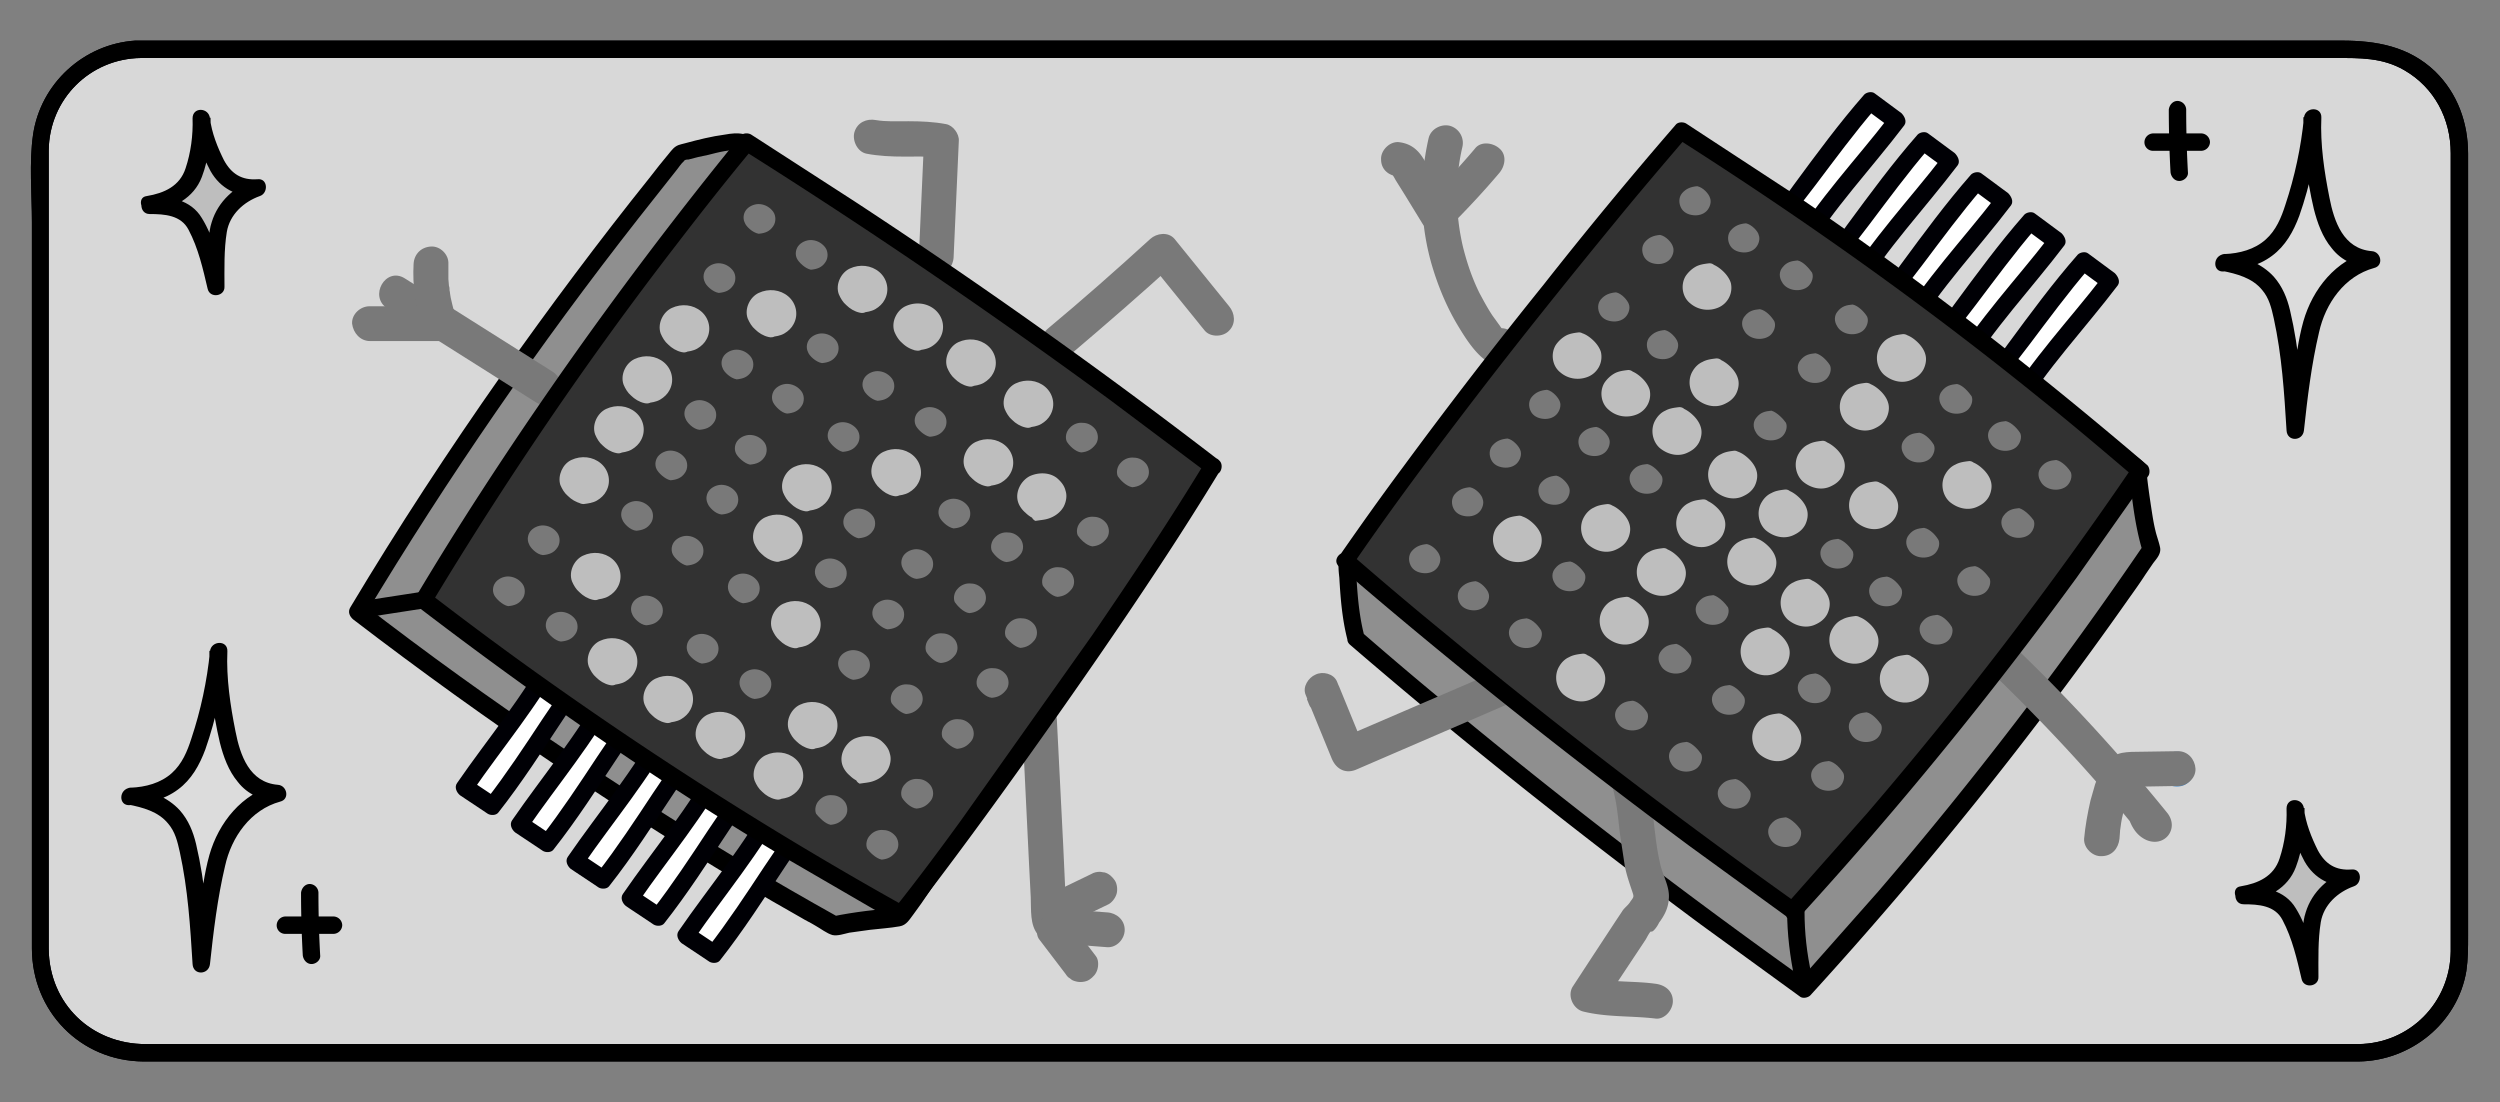 <svg xmlns="http://www.w3.org/2000/svg" xmlns:xlink="http://www.w3.org/1999/xlink" viewBox="0 0 431 190" xmlns:v="https://vecta.io/nano"><rect x="0" y="0" width="431" height="190" fill="#808080" stroke="none"/><style><![CDATA[.J{fill:#797979}.K{fill:#bebebe}.L{fill:#000005}.M{fill:#fff}]]></style><path d="M406.6 181.5H24.4c-9.6 0-17.4-7.8-17.4-17.4V25.9c0-9.6 7.8-17.4 17.4-17.4h382.2c9.6 0 17.4 7.8 17.4 17.4v138.2c0 9.6-7.8 17.4-17.4 17.4z" fill="#d8d8d8"/><use xlink:href="#B" class="L"/><use xlink:href="#B"/><path d="M233.8 110c-1.5-5.5-1.5-13.1-1.5-13.1 15-21.1 44.2-43.5 59.4-61 28.6 18.1 53.7 25.4 76.8 44.8 0 0 1 9.5 2.4 13.9-18.1 26.6-38.2 52-59.9 75.8-25.4-18.1-53.7-40.1-77.2-60.4z" fill="#8f8f8f"/><path d="M235.2 109.6c-.8-3.1-1.1-6.2-1.3-9.3-.1-1-.1-1.9-.1-2.9v-.5c-.2.8.2.2.4-.1l.7-1c4-5.3 8.4-10.3 13-15 9.7-10.1 20.1-19.4 30.3-29 5-4.8 10-9.6 14.5-14.8-.6.1-1.2.2-1.8.2 10.3 6.5 21.1 12.1 31.9 17.6 9.8 4.9 19.6 9.8 28.9 15.7 5.5 3.4 10.7 7.2 15.7 11.4-.1-.4-.3-.7-.4-1.1.5 4.7 1 9.7 2.4 14.3.1-.4.1-.8.2-1.2a676.24 676.24 0 0 1-45.8 59.8l-13.9 15.7c.6-.1 1.2-.2 1.8-.2-20.8-14.8-41.1-30.3-60.8-46.6-5.4-4.4-10.7-8.9-16-13.5-1.5-1.3-3.6.9-2.1 2.1 19.5 16.8 39.7 32.8 60.3 48.1l17.2 12.5c.5.4 1.4.2 1.8-.2 19.7-21.6 38.1-44.5 54.9-68.4 1-1.4 2-2.8 2.9-4.2l1.3-1.9c.6-.8 1.4-1.6 1.2-2.7-.2-1-.6-2-.8-2.9-.3-1.2-.5-2.5-.7-3.8-.3-2-.6-4-.8-6 0-.4 0-.8-.1-1.2-.2-.8-1.1-1.3-1.7-1.8-.7-.5-1.3-1.1-2-1.6-10.2-8-21.4-14.4-32.9-20.2-13.8-7.1-27.7-13.8-40.8-22.1-.5-.3-1.4-.3-1.8.2-8.7 10-18.8 18.8-28.5 27.9-10.3 9.4-20.6 19.1-29.2 30.3-.8 1-2.2 2.4-2.3 3.7-.1.9 0 1.8.1 2.7.2 3.6.5 7.2 1.4 10.7.5 1.9 3.4 1.2 2.9-.7z"/><g class="J"><path d="M256.9 57.5l-.2.2c.4-.3.9-.5 1.3-.8.5-.1 1-.1 1.3.2.1.1.1 0-.2-.2-.1-.2-.4-.5-.5-.7l-1.3-1.8c-.8-1.2-1.5-2.5-2.2-3.8-1.3-2.6-2.2-5.3-2.9-8.1-1.3-5.6-1.4-11.5-.1-17.1a3.07 3.07 0 0 0-2.1-3.7c-1.5-.4-3.3.5-3.7 2.1-1.7 7.4-1.5 15.2.7 22.4 1.1 3.6 2.6 7.1 4.5 10.2 1.7 2.8 5.7 9.3 9.5 5.3 2.8-2.7-1.5-7-4.1-4.2h0z"/><path d="M241 30.4c-.9-.3-1.2-.4-.8-.2.1.1.1.1 0 0-.2-.1-.2-.1 0 .1-.1-.1-.1-.2-.2-.2.3.3.5.8.7 1.1l1.5 2.4 3 4.9a2.98 2.98 0 0 0 4.7.6c3-3 5.9-6.1 8.6-9.3 1-1.2 1.3-3.1 0-4.2-1.1-1-3.2-1.3-4.2 0-2.7 3.2-5.6 6.3-8.6 9.3l4.7.6-3.6-5.9c-.6-.9-1.1-1.8-1.7-2.7-1-1.4-2.2-2.2-4-2.4-1.6-.1-3.1 1.5-3 3 0 1.7 1.3 2.8 2.9 2.9h0zm102 85.2c9.4 9 18.3 18.6 26.4 28.7l3.6-4.7c-.4-.2-.3-.1-.1.2-.6-1.5-2-2.6-3.7-2.1-1.4.4-2.7 2.2-2.1 3.7s1.4 2.7 2.9 3.4c3.2 1.4 5.8-2 3.6-4.7-8.2-10.1-17-19.7-26.4-28.7-2.7-2.7-7 1.6-4.2 4.2h0z"/></g><path d="M375.3 135.6c3.9 0 3.9-6 0-6-3.8 0-3.8 6 0 6h0z" fill="#4386c6"/><path d="M365.4 144.6c0-.4.1-.9.1-1.3s-.1.5 0-.1c0-.2.1-.5.1-.7.1-.9.3-1.8.5-2.6l.7-2.5c.1-.4.3-.9.4-1.3.1-.2.1-.4.2-.6s0-.1-.1.3c0-.1.1-.2.1-.3.2-.4.1-.2-.1 0 .4-.4-.6.2 0 0-.3.1-.5.2-.1.1.3-.1-.7 0-.1 0h2.7l5.7-.1c1.6 0 3.1-1.4 3-3s-1.3-3-3-3l-6.4.1c-1.1 0-2.2 0-3.3.2-1.4.3-2.6 1.2-3.3 2.4-.6.9-.9 2-1.3 3l-.8 2.8c-.5 2.2-.9 4.4-1.1 6.6-.1 1.6 1.5 3.1 3 3 1.8 0 2.9-1.3 3.1-3h0zm-107.3-28.9l-27.2 11.7 4.4 1.8-4.5-11-5.5 2.3c.1.3.3.7.4 1 .6 1.5 2.8 1.8 4.1 1.1 1.5-.9 1.7-2.6 1.1-4.1-.1-.3-.3-.7-.4-1-.6-1.4-2.5-1.8-3.7-1.2-1.2.5-2.3 2.1-1.7 3.5l4.5 11c.8 1.9 2.5 2.7 4.4 1.8l25.7-11.1c1.5-.6 2.6-2 2.1-3.7-.4-1.4-2.2-2.8-3.7-2.1h0z" class="J"/><use xlink:href="#C" class="M"/><use xlink:href="#D" class="L"/><use xlink:href="#C" x="-9.2" y="-6.9" class="M"/><use xlink:href="#D" x="-9.2" y="-6.9" class="L"/><use xlink:href="#C" x="-18.4" y="-13.8" class="M"/><use xlink:href="#D" x="-18.4" y="-13.8" class="L"/><path d="M319.2 50.2c-1.7-1-2.2-1.8-4-2.8-.2-.1-.5-.3-.6-.6s0-.6.2-.8c5.6-6.8 10.8-14.7 16.9-21.6l4.6 3.4c-4.5 5.9-13.4 16.1-17.1 22.4z" class="M"/><use xlink:href="#E" class="L"/><path d="M310 43.3c-1.7-1-2.2-1.8-4-2.8-.2-.1-.5-.3-.6-.6s0-.6.2-.8c5.6-6.8 10.8-14.7 16.9-21.6l4.6 3.4c-4.5 5.9-13.3 16.1-17.1 22.4z" class="M"/><use xlink:href="#E" x="-9.2" y="-6.9" class="L"/><path d="M277.5 134.3c1.2 3 1.4 6.4 1.8 9.6l.8 5.3c.3 1.6.8 3 1.3 4.5.3.9.3.9-.3 1.7-.4.7-1.1 1.1-1.5 1.8l-1 1.5-4.2 6.4-3.2 4.9c-1.1 1.6 0 4 1.8 4.4 4.1 1 8.2.7 12.4 1.2 1.6.2 3-1.5 3-3 0-1.8-1.4-2.8-3-3-3.6-.5-7.2-.2-10.8-1l1.8 4.4 7.3-11c.3-.5.7-1.4 1.2-1.7.3-.2-1.1.4-.1.3.4-.1 1.1-1.2 1.2-1.5.9-1.2 1.6-2.5 1.7-4.1.2-2-.9-3.8-1.4-5.7a43.39 43.39 0 0 1-.9-5.2c-.5-3.7-.7-7.8-2-11.4-.6-1.5-2-2.6-3.7-2.1-1.6.4-2.8 2.2-2.2 3.7h0z" class="J"/><path d="M231.9 96.6c14.4-21.1 41.3-55 58-74.1C320.4 41.9 344.2 60 369 81.2c-18.1 26.6-38.2 52-59.9 75.8-25.4-18-53.7-40-77.2-60.4z" fill="#323232"/><path d="M233.2 97.4c6.7-9.8 13.9-19.4 21.1-28.8 7.9-10.3 16.1-20.5 24.3-30.5 4-4.9 8.1-9.7 12.2-14.5-.6.1-1.2.2-1.8.2 21.7 13.8 42.7 28.7 62.7 44.9 5.5 4.4 10.8 8.9 16.2 13.5-.1-.6-.2-1.2-.2-1.8a676.24 676.24 0 0 1-45.8 59.8L308 155.9c.6-.1 1.2-.2 1.8-.2-20.8-14.8-41.1-30.3-60.8-46.6-5.4-4.4-10.7-8.9-16-13.5-1.5-1.3-3.6.9-2.1 2.1 19.5 16.8 39.7 32.8 60.3 48.1l17.2 12.5c.5.4 1.4.2 1.8-.2 17-18.6 33-38.2 47.8-58.5L370.4 82c.3-.5.2-1.4-.2-1.8C351 63.8 331 48.2 310.1 34l-19.4-12.7c-.5-.3-1.4-.3-1.8.2a758.71 758.71 0 0 0-22.8 27.6 904.63 904.63 0 0 0-24.2 31.4c-3.8 5.1-7.5 10.3-11.1 15.5-1.3 1.5 1.3 3 2.4 1.4z"/><g class="J"><use xlink:href="#F"/><use xlink:href="#F" x="-6.4" y="8.4"/><path d="M301 38.5c-1.1.1-1.9.4-2.6 1.2-.6.7-.6 1.7-.2 2.5s1.2 1.2 2.1 1.3c.8.1 1.7-.1 2.3-.7s.9-1.6.6-2.3c-.1-.6-1.2-1.8-2.2-2z"/></g><g class="K"><use xlink:href="#G"/><path d="M294.6 45.4c-.8.1-1.6.2-2.3.6s-1.3 1-1.7 1.6c-.9 1.5-.6 3.6.8 4.7 1.4 1.2 3.3 1.4 4.9.7a3.71 3.71 0 0 0 2.1-4.2c-.2-.7-.7-1.4-1.2-1.9-.6-.6-1.4-1.2-2.2-1.4s-1.7.2-1.8 1c-.2.8.2 1.7 1 1.8.1 0 .3.1.4.1-.1-.1-.2-.1-.4-.2.1 0 .2.1.3.2.1 0 .2.2.3.2 0 0-.3-.2-.1-.1l.1.1.3.3c.1.1.1.2.2.2 0 0 .2.2 0 0s0-.1 0 0c.1.1.2.3.3.4-.1-.1-.1-.2-.2-.4.1.1.1.3.1.4 0-.1 0-.3-.1-.4v.6c0-.1 0-.3.1-.4 0 .2-.1.4-.2.6.1-.1.1-.2.2-.4-.1.1-.1.3-.2.4-.1.2.2-.2.1-.1 0 .1-.1.1-.1.2l-.1.1c.2-.1.2-.2.2-.1 0 0-.1 0-.1.1a.76.76 0 0 1-.4.2c.1-.1.2-.1.4-.2-.3.1-.5.2-.8.2.1 0 .3 0 .4-.1h-.8c.1 0 .3 0 .4.1-.3 0-.5-.1-.8-.2.1.1.2.1.4.2-.1-.1-.3-.1-.4-.2-.1 0-.1-.1-.2-.1l.1.1s-.1 0-.1-.1c-.1 0-.1-.1-.2-.2-.2-.2.1.2.1.1a.76.76 0 0 1-.2-.4c.1.1.1.2.2.4-.1-.2-.1-.4-.2-.6 0 .1 0 .3.1.4V49c0 .1 0 .3-.1.4 0-.2.1-.4.2-.6-.1.1-.1.2-.2.4 0-.1.1-.2.1-.2.2-.3-.2.2-.1.1a1.38 1.38 0 0 0 .3-.4c.1 0 .1-.1.2-.1-.3.3-.2.1-.1.1a.76.76 0 0 1 .4-.2c-.1.1-.2.1-.4.2l1-.3c-.1 0-.3 0-.4.1h.4c.4 0 .8-.1 1.1-.4s.5-.7.4-1.1c0-.8-.6-1.7-1.5-1.6z"/></g><use xlink:href="#G" x="-16" y="3.5" class="J"/><g class="K"><use xlink:href="#G" x="-22.4" y="11.9"/><path d="M272.2 57.3c-.8.1-1.6.2-2.3.6s-1.3 1-1.7 1.6c-.9 1.5-.6 3.6.8 4.7 1.4 1.2 3.3 1.4 4.9.7a3.71 3.71 0 0 0 2.1-4.2c-.2-.7-.7-1.4-1.2-1.9-.6-.6-1.4-1.2-2.2-1.4s-1.7.2-1.8 1c-.2.8.2 1.7 1 1.8.1 0 .3.1.4.1-.1-.1-.2-.1-.4-.2.1 0 .2.1.3.2.1 0 .2.2.3.2 0 0-.3-.2-.1-.1l.1.1.3.3c.1.1.1.2.2.2 0 0 .2.2 0 0s0-.1 0 0c.1.1.2.3.3.4-.1-.1-.1-.2-.2-.4.1.1.1.3.1.4 0-.1 0-.3-.1-.4v.6c0-.1 0-.3.1-.4 0 .2-.1.4-.2.6.1-.1.1-.2.2-.4-.1.1-.1.3-.2.4-.1.2.2-.2.1-.1 0 .1-.1.1-.1.2l-.1.1c.2-.1.2-.2.2-.1 0 0-.1 0-.1.1a.76.76 0 0 1-.4.2c.1-.1.2-.1.4-.2-.3.1-.5.2-.8.2.1 0 .3 0 .4-.1h-.8c.1 0 .3 0 .4.1-.3 0-.5-.1-.8-.2.1.1.2.1.4.2-.1-.1-.3-.1-.4-.2-.1 0-.1-.1-.2-.1l.1.1s-.1 0-.1-.1c-.1 0-.1-.1-.2-.2-.2-.2.1.2.1.1a.76.76 0 0 1-.2-.4c.1.1.1.2.2.4-.1-.2-.1-.4-.2-.6 0 .1 0 .3.1.4v-.7c0 .1 0 .3-.1.4 0-.2.1-.4.2-.6-.1.1-.1.2-.2.4 0-.1.1-.2.1-.2.2-.3-.2.2-.1.1a1.38 1.38 0 0 0 .3-.4c.1 0 .1-.1.2-.1-.3.3-.2.1-.1.1a.76.76 0 0 1 .4-.2c-.1.1-.2.1-.4.2l1-.3c-.1 0-.3 0-.4.1h.4c.4 0 .8-.1 1.1-.4s.5-.7.4-1.1c-.1-.8-.7-1.6-1.5-1.6z"/></g><use xlink:href="#G" x="-7.6" y="10" class="J"/><g class="K"><use xlink:href="#G" x="-14" y="18.4"/><path d="M280.6 63.8c-.8.1-1.6.2-2.3.6s-1.3 1-1.7 1.6c-.9 1.5-.6 3.6.8 4.7 1.4 1.2 3.3 1.4 4.9.7a3.71 3.71 0 0 0 2.1-4.2c-.2-.7-.7-1.4-1.2-1.9-.6-.6-1.4-1.2-2.2-1.4s-1.7.2-1.8 1c-.2.8.2 1.7 1 1.8.1 0 .3.1.4.1-.1-.1-.2-.1-.4-.2.1 0 .2.1.3.2.1 0 .2.2.3.2 0 0-.3-.2-.1-.1l.1.1.3.3c.1.1.1.2.2.2 0 0 .2.2 0 0s0-.1 0 0c.1.1.2.3.3.4-.1-.1-.1-.2-.2-.4.1.1.1.3.1.4 0-.1 0-.3-.1-.4v.6c0-.1 0-.3.1-.4 0 .2-.1.4-.2.6.1-.1.1-.2.2-.4-.1.1-.1.3-.2.4-.1.2.2-.2.1-.1 0 .1-.1.1-.1.2l-.1.1c.2-.1.2-.2.2-.1 0 0-.1 0-.1.1a.76.76 0 0 1-.4.2c.1-.1.2-.1.4-.2-.3.1-.5.2-.8.2.1 0 .3 0 .4-.1h-.8c.1 0 .3 0 .4.1-.3 0-.5-.1-.8-.2.1.1.2.1.4.2-.1-.1-.3-.1-.4-.2-.1 0-.1-.1-.2-.1l.1.1s-.1 0-.1-.1c-.1 0-.1-.1-.2-.2-.2-.2.1.2.1.1a.76.76 0 0 1-.2-.4c.1.1.1.2.2.4-.1-.2-.1-.4-.2-.6 0 .1 0 .3.1.4v-.7c0 .1 0 .3-.1.4 0-.2.1-.4.2-.6-.1.1-.1.2-.2.4 0-.1.1-.2.1-.2.2-.3-.2.2-.1.1a1.38 1.38 0 0 0 .3-.4c.1 0 .1-.1.2-.1-.3.3-.2.1-.1.1a.76.76 0 0 1 .4-.2c-.1.1-.2.1-.4.2l1-.3c-.1 0-.3 0-.4.1h.4c.4 0 .8-.1 1.1-.4s.5-.7.4-1.1c0-.9-.7-1.7-1.5-1.6z"/></g><g class="J"><use xlink:href="#G" x="-27.9" y="20.3"/><use xlink:href="#G" x="-19.4" y="26.7"/><use xlink:href="#G" x="-34.7" y="28.7"/><path d="M253.4 84c-1.1.1-1.9.4-2.6 1.2-.6.7-.6 1.7-.2 2.5s1.2 1.2 2.1 1.3c.8.1 1.7-.1 2.3-.7s.9-1.6.6-2.3c-.1-.6-1.1-1.8-2.2-2z"/><use xlink:href="#G" x="-26.3" y="35.1"/></g><g class="K"><use xlink:href="#G" x="-32.7" y="43.5"/><path d="M261.9 88.9c-.8.1-1.6.2-2.3.6s-1.3 1-1.7 1.6c-.9 1.5-.6 3.6.8 4.7 1.4 1.2 3.3 1.4 4.9.7a3.71 3.71 0 0 0 2.1-4.2c-.2-.7-.7-1.4-1.2-1.9-.6-.6-1.4-1.2-2.2-1.4s-1.7.2-1.8 1c-.2.8.2 1.7 1 1.8.1 0 .3.1.4.1-.1-.1-.2-.1-.4-.2.1 0 .2.1.3.2.1 0 .2.2.3.2 0 0-.3-.2-.1-.1l.1.1.3.3c.1.1.1.2.2.2 0 0 .2.2 0 0s0-.1 0 0c.1.1.2.3.3.4-.1-.1-.1-.2-.2-.4.1.1.1.3.1.4 0-.1 0-.3-.1-.4v.6c0-.1 0-.3.1-.4 0 .2-.1.4-.2.6.1-.1.1-.2.2-.4-.1.1-.1.3-.2.4-.1.2.2-.2.1-.1 0 .1-.1.1-.1.2l-.1.1c.2-.1.2-.2.2-.1 0 0-.1 0-.1.1a.76.76 0 0 1-.4.2c.1-.1.2-.1.4-.2-.3.1-.5.2-.8.2.1 0 .3 0 .4-.1h-.8c.1 0 .3 0 .4.1-.3 0-.5-.1-.8-.2.1.1.2.1.4.2-.1-.1-.3-.1-.4-.2-.1 0-.1-.1-.2-.1l.1.1s-.1 0-.1-.1c-.1 0-.1-.1-.2-.2-.2-.2.1.2.1.1a.76.76 0 0 1-.2-.4c.1.1.1.2.2.4-.1-.2-.1-.4-.2-.6 0 .1 0 .3.1.4v-.7c0 .1 0 .3-.1.4 0-.2.1-.4.2-.6-.1.1-.1.2-.2.4 0-.1.1-.2.1-.2.2-.3-.2.2-.1.1a1.38 1.38 0 0 0 .3-.4c.1 0 .1-.1.2-.1-.3.3-.2.1-.1.1a.76.76 0 0 1 .4-.2c-.1.1-.2.1-.4.2l1-.3c-.1 0-.3 0-.4.1h.4c.4 0 .8-.1 1.1-.4s.5-.7.4-1.1c0-.8-.7-1.6-1.5-1.6z"/></g><g class="J"><use xlink:href="#F" x="-46.6" y="61.7"/><use xlink:href="#G" x="-40.2" y="53.3"/><use xlink:href="#H"/><use xlink:href="#I"/><use xlink:href="#J"/><use xlink:href="#J" x="-6.4" y="8.4"/></g><g class="K"><path d="M328.1 59.1c-1.1.1-1.9.3-2.6 1.2-.6.7-.6 1.7-.1 2.5.4.8 1.3 1.3 2.2 1.4.8.1 1.8-.1 2.4-.7s.9-1.6.6-2.3c-.4-.6-1.4-1.9-2.5-2.1z"/><use xlink:href="#K"/><use xlink:href="#J" x="2.3" y="15"/><use xlink:href="#L"/></g><g class="J"><use xlink:href="#H" x="27.5" y="21.3"/><use xlink:href="#I" x="27.5" y="21.3"/><use xlink:href="#J" x="26.4" y="20.1"/></g><g class="K"><use xlink:href="#H" x="29.5" y="36.1"/><path d="M339.4 79.5c-.8.1-1.6.2-2.3.6-.7.3-1.3.9-1.7 1.6-.9 1.5-.6 3.6.7 4.8 1.3 1.1 3.1 1.6 4.7.9.9-.4 1.6-.9 2.1-1.8.4-.8.6-1.8.3-2.7-.2-.7-.7-1.4-1.2-1.9-.6-.6-1.4-1.2-2.2-1.4s-1.7.2-1.8 1c-.2.8.2 1.6 1 1.8.1 0 .3.1.4.1-.1-.1-.2-.1-.4-.2.2.1.5.2.6.4 0-.1-.3-.2-.1-.1l.1.1.3.3c.1.1.2.2.2.3l.1.1-.1-.1c.1.1.2.3.3.5-.1-.1-.1-.2-.2-.4a.9.9 0 0 1 .1.5c0-.1 0-.3-.1-.4v.5c0-.1 0-.3.1-.4 0 .2-.1.4-.2.6.1-.1.1-.2.2-.4-.1.1-.1.2-.2.3 0 0 0 .1-.1.1-.1.1 0 0 .1-.2l-.1.1-.1.1s.3-.2.1-.1c-.1.1-.3.1-.4.2.1-.1.2-.1.4-.2-.2.1-.5.2-.8.2.1 0 .3 0 .4-.1h-.9c.1 0 .3 0 .4.1-.3 0-.5-.1-.8-.2.1.1.2.1.4.2-.1-.1-.3-.1-.4-.2-.1 0-.1-.1-.2-.1l.1.1s-.1 0-.1-.1l-.2-.2c-.2-.2.1.2 0 .1a.76.76 0 0 1-.2-.4c.1.1.1.2.2.4-.1-.2-.1-.4-.2-.7 0 .1 0 .3.1.4V83c0 .1 0 .3-.1.4 0-.2.1-.4.2-.6-.1.1-.1.2-.2.4 0-.1.1-.2.1-.2.2-.3-.2.2-.1.1a1.38 1.38 0 0 0 .3-.4c.1 0 .1-.1.2-.1-.4.3-.2.1-.1.1a.76.76 0 0 1 .4-.2c-.1.1-.2.1-.4.2l1-.3c-.1 0-.3 0-.4.1h.5c.8-.1 1.5-.7 1.5-1.5.1-.8-.5-1.6-1.3-1.5z"/></g><g class="J"><use xlink:href="#J" x="35.1" y="26.8"/><use xlink:href="#M"/></g><g class="K"><use xlink:href="#I" x="-7.6" y="10"/><use xlink:href="#N"/><use xlink:href="#I" x="-14" y="18.4"/><use xlink:href="#N" x="-6.4" y="8.4"/></g><use xlink:href="#M" x="-42.7" y="-16.8" class="J"/><g class="K"><use xlink:href="#M" x="-49.1" y="-8.4"/><use xlink:href="#O"/><use xlink:href="#J" x="-5.3" y="25"/><use xlink:href="#P"/><use xlink:href="#J" x="-11.7" y="33.4"/><use xlink:href="#P" x="-6.4" y="8.4"/><use xlink:href="#Q"/><use xlink:href="#K" x="-4.8" y="25.4"/></g><g class="J"><use xlink:href="#Q" x="-6.4" y="8.4"/><use xlink:href="#I" x="28.3" y="37.7"/><use xlink:href="#I" x="21.9" y="46.1"/><use xlink:href="#H" x="30.6" y="52.7"/><use xlink:href="#I" x="30.6" y="52.7"/><use xlink:href="#J" x="-35.4" y="27.5"/></g><g class="K"><path d="M293.5 87.6c-1.1.1-1.9.3-2.6 1.2-.6.7-.6 1.7-.1 2.5s1.3 1.3 2.2 1.4c.8.1 1.8-.1 2.4-.7s.9-1.6.6-2.3c-.4-.7-1.4-1.9-2.5-2.1z"/><path d="M293.5 86.1c-.8.1-1.6.2-2.3.6-.7.3-1.3.9-1.7 1.6-.9 1.5-.6 3.6.7 4.8 1.3 1.1 3.1 1.6 4.7.9.9-.4 1.6-.9 2.1-1.8.4-.8.6-1.8.3-2.7-.2-.7-.7-1.4-1.2-1.9-.6-.6-1.4-1.2-2.2-1.4s-1.7.2-1.8 1c-.2.8.2 1.6 1 1.8.1 0 .3.1.4.1-.1-.1-.2-.1-.4-.2.2.1.5.2.6.4 0-.1-.3-.2-.1-.1l.1.1.3.3c.1.1.2.2.2.3l.1.1-.1-.1c.1.1.2.3.3.5-.1-.1-.1-.2-.2-.4.1.1.1.3.1.4 0-.1 0-.3-.1-.4v.6c0-.1 0-.3.1-.4 0 .2-.1.4-.2.6.1-.1.1-.2.2-.4-.1.1-.1.2-.2.3 0 0 0 .1-.1.1-.1.1 0 0 .1-.2l-.1.1-.1.1s.3-.2.1-.1c-.1.1-.3.1-.4.2.1-.1.2-.1.4-.2-.2.1-.5.2-.8.2.1 0 .3 0 .4-.1h-.9c.1 0 .3 0 .4.1-.3 0-.5-.1-.8-.2.1.1.2.1.4.2-.1-.1-.3-.1-.4-.2-.1 0-.1-.1-.2-.1l.1.1s-.1 0-.1-.1l-.2-.2c-.2-.2.1.2 0 .1a.76.76 0 0 1-.2-.4c.1.1.1.2.2.4-.1-.2-.1-.4-.2-.7 0 .1 0 .3.1.4v-.6c0 .1 0 .3-.1.4 0-.2.1-.4.2-.6-.1.1-.1.2-.2.4 0-.1.1-.2.1-.2.2-.3-.2.2-.1.1a1.38 1.38 0 0 0 .3-.4c.1 0 .1-.1.2-.1-.4.3-.2.1-.1.1a.76.76 0 0 1 .4-.2c-.1.1-.2.1-.4.2l1-.3c-.1 0-.3 0-.4.1h.5c.8-.1 1.5-.7 1.5-1.5.2-.8-.4-1.6-1.3-1.5zm8.8 8.1c-1.1.1-1.9.3-2.6 1.2-.6.7-.6 1.7-.1 2.5.4.8 1.3 1.3 2.2 1.4.8.1 1.8-.1 2.4-.7s.9-1.6.6-2.3c-.5-.6-1.5-1.8-2.5-2.1z"/><use xlink:href="#O" x="3.3" y="15"/><use xlink:href="#J" x="-7.9" y="48.8"/><use xlink:href="#P" x="-2.6" y="23.8"/><use xlink:href="#J" x="0.5" y="55.2"/><path d="M319.9 106.2c-.8.1-1.6.2-2.3.6-.7.3-1.3.9-1.7 1.6-.9 1.5-.6 3.6.7 4.8 1.3 1.1 3.1 1.6 4.7.9.9-.4 1.6-.9 2.1-1.8.4-.8.6-1.8.3-2.7-.2-.7-.7-1.4-1.2-1.9-.6-.6-1.4-1.2-2.2-1.4s-1.7.2-1.8 1c-.2.8.2 1.6 1 1.8.1 0 .3.1.4.1-.1-.1-.2-.1-.4-.2.2.1.5.2.6.4 0-.1-.3-.2-.1-.1l.1.1.3.3c.1.1.2.2.2.3l.1.1-.1-.1c.1.1.2.3.3.5-.1-.1-.1-.2-.2-.4.1.1.1.3.1.4 0-.1 0-.3-.1-.4v.6c0-.1 0-.3.1-.4 0 .2-.1.4-.2.6.1-.1.1-.2.2-.4-.1.1-.1.2-.2.3 0 0 0 .1-.1.1-.1.1 0 0 .1-.2l-.1.1-.1.1s.3-.2.1-.1c-.1.1-.3.1-.4.2.1-.1.2-.1.4-.2-.2.1-.5.2-.8.2.1 0 .3 0 .4-.1h-.9c.1 0 .3 0 .4.1-.3 0-.5-.1-.8-.2.1.1.2.1.4.2-.1-.1-.3-.1-.4-.2-.1 0-.1-.1-.2-.1l.1.1s-.1 0-.1-.1l-.2-.2c-.2-.2.1.2 0 .1a.76.76 0 0 1-.2-.4c.1.1.1.2.2.4-.1-.2-.1-.4-.2-.7 0 .1 0 .3.1.4v-.6c0 .1 0 .3-.1.4 0-.2.1-.4.2-.6-.1.1-.1.2-.2.4 0-.1.1-.2.1-.2.2-.3-.2.2-.1.1a1.38 1.38 0 0 0 .3-.4c.1 0 .1-.1.2-.1-.4.3-.2.1-.1.1a.76.76 0 0 1 .4-.2c-.1.1-.2.1-.4.2l1-.3c-.1 0-.3 0-.4.1h.5c.8-.1 1.5-.7 1.5-1.5.2-.8-.5-1.5-1.3-1.5z"/><use xlink:href="#J" x="9.2" y="61.9"/><use xlink:href="#N" x="32.8" y="51.1"/><use xlink:href="#I" x="-26.3" y="35.1"/><use xlink:href="#L" x="-44.6" y="20.9"/></g><use xlink:href="#J" x="-48.7" y="44.3" class="J"/><g class="K"><use xlink:href="#J" x="-32.7" y="43.5"/><path d="M286.7 94.5c-.8.1-1.6.2-2.3.6-.7.3-1.3.9-1.7 1.6-.9 1.5-.6 3.6.7 4.8 1.3 1.1 3.1 1.6 4.7.9.9-.4 1.6-.9 2.1-1.8.4-.8.6-1.8.3-2.7-.2-.7-.7-1.4-1.2-1.9-.6-.6-1.4-1.2-2.2-1.4s-1.7.2-1.8 1c-.2.8.2 1.6 1 1.8.1 0 .3.1.4.1-.1-.1-.2-.1-.4-.2.2.1.5.2.6.4 0-.1-.3-.2-.1-.1l.1.1.3.3c.1.1.2.2.2.3l.1.1-.1-.1c.1.1.2.3.3.5-.1-.1-.1-.2-.2-.4a.9.9 0 0 1 .1.5c0-.1 0-.3-.1-.4v.5c0-.1 0-.3.1-.4 0 .2-.1.4-.2.6.1-.1.1-.2.2-.4-.1.1-.1.2-.2.3 0 0 0 .1-.1.1-.1.1 0 0 .1-.2l-.1.1-.1.1s.3-.2.1-.1c-.1.1-.3.1-.4.2.1-.1.2-.1.4-.2-.2.1-.5.2-.8.2.1 0 .3 0 .4-.1h-.9c.1 0 .3 0 .4.1-.3 0-.5-.1-.8-.2.1.1.2.1.4.2-.1-.1-.3-.1-.4-.2-.1 0-.1-.1-.2-.1l.1.1s-.1 0-.1-.1l-.2-.2c-.2-.2.1.2 0 .1a.76.76 0 0 1-.2-.4c.1.1.1.2.2.4-.1-.2-.1-.4-.2-.7 0 .1 0 .3.1.4V98c0 .1 0 .3-.1.4 0-.2.1-.4.2-.6-.1.1-.1.2-.2.4 0-.1.1-.2.1-.2.2-.3-.2.2-.1.1a1.38 1.38 0 0 0 .3-.4c.1 0 .1-.1.2-.1-.4.3-.2.1-.1.1a.76.76 0 0 1 .4-.2c-.1.1-.2.1-.4.2l1-.3c-.1 0-.3 0-.4.1h.5c.8-.1 1.5-.7 1.5-1.5.1-.8-.5-1.6-1.3-1.5z"/><use xlink:href="#J" x="-39.1" y="51.9"/><path d="M280.3 102.9c-.8.1-1.6.2-2.3.6-.7.3-1.3.9-1.7 1.6-.9 1.5-.6 3.6.7 4.8 1.3 1.1 3.1 1.6 4.7.9.9-.4 1.6-.9 2.1-1.8.4-.8.6-1.8.3-2.7-.2-.7-.7-1.4-1.2-1.9-.6-.6-1.4-1.2-2.2-1.4s-1.7.2-1.8 1c-.2.8.2 1.6 1 1.8.1 0 .3.1.4.1-.1-.1-.2-.1-.4-.2.2.1.5.2.6.4 0-.1-.3-.2-.1-.1l.1.1.3.3c.1.1.2.2.2.3l.1.1-.1-.1c.1.1.2.3.3.5-.1-.1-.1-.2-.2-.4a.9.9 0 0 1 .1.5c0-.1 0-.3-.1-.4v.5c0-.1 0-.3.1-.4 0 .2-.1.4-.2.6.1-.1.1-.2.2-.4-.1.1-.1.2-.2.3 0 0 0 .1-.1.1-.1.1 0 0 .1-.2l-.1.1-.1.1s.3-.2.1-.1c-.1.1-.3.1-.4.2.1-.1.2-.1.4-.2-.2.1-.5.2-.8.2.1 0 .3 0 .4-.1h-.9c.1 0 .3 0 .4.1-.3 0-.5-.1-.8-.2.1.1.2.1.4.2-.1-.1-.3-.1-.4-.2-.1 0-.1-.1-.2-.1l.1.1s-.1 0-.1-.1l-.2-.2c-.2-.2.1.2 0 .1a.76.76 0 0 1-.2-.4c.1.1.1.2.2.4-.1-.2-.1-.4-.2-.7 0 .1 0 .3.1.4v-.6c0 .1 0 .3-.1.4 0-.2.1-.4.2-.6-.1.1-.1.2-.2.4 0-.1.1-.2.1-.2.2-.3-.2.2-.1.1a1.38 1.38 0 0 0 .3-.4c.1 0 .1-.1.2-.1-.4.3-.2.1-.1.1a.76.76 0 0 1 .4-.2c-.1.1-.2.1-.4.2l1-.3c-.1 0-.3 0-.4.1h.5c.8-.1 1.5-.7 1.5-1.5.1-.8-.5-1.6-1.3-1.5z"/></g><g class="J"><use xlink:href="#M" x="-52.7" y="15"/><use xlink:href="#M" x="-59.1" y="23.4"/></g><g class="K"><use xlink:href="#I" x="1.2" y="56.4"/><use xlink:href="#N" x="8.8" y="46.4"/></g><g class="J"><use xlink:href="#J" x="-21.2" y="65.6"/><use xlink:href="#I" x="9.6" y="62.8"/></g><g class="K"><use xlink:href="#I" x="3.2" y="71.2"/><use xlink:href="#L" x="-15.1" y="57"/></g><g class="J"><use xlink:href="#H" x="11.9" y="77.9"/><use xlink:href="#I" x="11.9" y="77.9"/><use xlink:href="#I" x="-40.2" y="53.3"/></g><g class="K"><path d="M272.8 114.2c-1.1.1-1.9.3-2.6 1.2-.6.7-.6 1.7-.1 2.5s1.3 1.3 2.2 1.4c.8.1 1.8-.1 2.4-.7s.9-1.6.6-2.3c-.4-.7-1.5-1.9-2.5-2.1z"/><path d="M272.8 112.7c-.8.1-1.6.2-2.3.6-.7.3-1.3.9-1.7 1.6-.9 1.5-.6 3.6.7 4.8 1.3 1.1 3.1 1.6 4.7.9.9-.4 1.6-.9 2.1-1.8.4-.8.6-1.8.3-2.7-.2-.7-.7-1.4-1.2-1.9-.6-.6-1.4-1.2-2.2-1.4s-1.7.2-1.8 1c-.2.8.2 1.6 1 1.8.1 0 .3.1.4.1-.1-.1-.2-.1-.4-.2.2.1.5.2.6.4 0-.1-.3-.2-.1-.1l.1.1.3.3c.1.1.2.2.2.3l.1.1-.1-.1c.1.1.2.3.3.5-.1-.1-.1-.2-.2-.4.1.1.1.3.1.4 0-.1 0-.3-.1-.4v.6c0-.1 0-.3.1-.4 0 .2-.1.4-.2.6.1-.1.1-.2.2-.4-.1.1-.1.2-.2.3 0 0 0 .1-.1.1-.1.1 0 0 .1-.2l-.1.1-.1.1s.3-.2.1-.1c-.1.1-.3.1-.4.2.1-.1.2-.1.4-.2-.2.1-.5.2-.8.2.1 0 .3 0 .4-.1h-.9c.1 0 .3 0 .4.1-.3 0-.5-.1-.8-.2.1.1.2.1.4.2-.1-.1-.3-.1-.4-.2-.1 0-.1-.1-.2-.1l.1.1s-.1 0-.1-.1l-.2-.2c-.2-.2.1.2 0 .1a.76.76 0 0 1-.2-.4c.1.1.1.2.2.4-.1-.2-.1-.4-.2-.7 0 .1 0 .3.1.4v-.6c0 .1 0 .3-.1.4 0-.2.1-.4.2-.6-.1.1-.1.2-.2.4 0-.1.1-.2.1-.2.2-.3-.2.2-.1.1a1.38 1.38 0 0 0 .3-.4c.1 0 .1-.1.2-.1-.4.3-.2.1-.1.1a.76.76 0 0 1 .4-.2c-.1.1-.2.1-.4.2l1-.3c-.1 0-.3 0-.4.1h.5c.8-.1 1.5-.7 1.5-1.5.2-.8-.5-1.6-1.3-1.5z"/></g><g class="J"><use xlink:href="#I" x="-21.9" y="67.5"/><use xlink:href="#H" x="-19.1" y="83"/><use xlink:href="#H" x="-10.7" y="89.4"/><use xlink:href="#M" x="-40.2" y="53.3"/></g><path d="M312.3 168c-.8-3.6-1.2-7.2-1.2-10.9 0-1.7-2.4-2-2.9-.4-.1.2-.1.3-.2.5-.3.8.3 1.6 1 1.8.8.2 1.6-.3 1.8-1 .1-.2.1-.3.2-.5-1-.1-2-.3-2.9-.4 0 3.9.5 7.9 1.3 11.7.2.8 1.1 1.3 1.8 1 .9-.1 1.3-1 1.1-1.8h0z"/><path d="M197.7 82.2c-12.3 20.3-26.9 55.2-42.5 75.7 0 0-8.6 1-11.3 1.6-31.6-17.7-56.4-34.4-82.3-54.2 16.6-27.6 35.3-54 55.7-79 2.6-.7 9.7-2.6 11.2-1.7 25.2 16 46 39.7 69.2 57.6z" fill="#8f8f8f"/><path d="M196.4 81.5c-5.6 9.3-10.5 19.1-15.4 28.8-5.4 10.6-10.8 21.2-16.9 31.4-3.1 5.3-6.5 10.5-10.2 15.4.4-.2.9-.5 1.3-.7-3.9.4-7.9.8-11.7 1.6.4.1.8.1 1.2.2-22.6-12.6-44.4-26.5-65.4-41.6-5.7-4.1-11.3-8.3-16.9-12.6.2.7.4 1.4.5 2.1C77.2 82.3 93 59.4 110.1 37.6l6.4-8.1c.5-.6.9-1.3 1.5-1.8-.2.2-.1 0 .1-.1s.4-.1.6-.1c1.1-.3 2.3-.6 3.4-.8 1.6-.4 4.1-1.1 5.6-.7.3.1.1 0 0 0 .4.2.7.5 1.1.7l1.8 1.2c1.4 1 2.9 1.9 4.3 2.9 10.4 7.4 20 15.9 29.5 24.5 10.6 9.6 21 19.3 32.2 28.1.6.5 1.5.6 2.1 0 .5-.5.6-1.6 0-2.1C177.9 65.2 160 45.7 138.8 30c-2.5-1.9-5.1-3.7-7.8-5.4-.9-.6-1.8-1.3-2.9-1.5-1-.2-2-.1-3.1.1-2.3.3-4.7.9-6.9 1.5-.4.1-.8.2-1.1.3-.8.3-1.2.9-1.7 1.5-1.1 1.3-2.2 2.7-3.2 4-8.9 11.1-17.4 22.5-25.6 34.1-9.2 13.1-17.9 26.4-26.1 40.1-.5.8-.1 1.6.5 2.1 23.1 17.7 47.2 34 72.3 48.6l4.9 2.8c.8.5 1.7.9 2.5 1.4.9.5 1.9 1.3 2.9 1.6.9.2 2-.2 2.9-.4 1.2-.2 2.4-.3 3.6-.5 1.7-.2 3.4-.3 5.1-.6 1.2-.2 1.7-1.2 2.4-2.1.9-1.2 1.8-2.5 2.6-3.7 7.4-10.8 13.4-22.4 19.4-33.9 6.3-12.3 12.3-24.9 19.5-36.7 1-2-1.6-3.5-2.6-1.8z"/><g class="J"><path d="M176.2 124.1l1.2 24.7.3 5.9c.1 2.1-.2 4.8 1.3 6.5 1.4 1.5 3.6 1.4 5.5 1.6l6.4.5c1.6.1 3-1.4 3-3 0-1.7-1.4-2.9-3-3l-5.4-.4-2.7-.3c-1.8-.2 1.2.8 1 1.1.1-.1 0-.8 0-1l-.5-10.9-1.1-21.8c-.1-1.6-1.3-3-3-3-1.6.1-3.1 1.5-3 3.1h0z"/><path d="M179.2 162l4.5 5.9c.2.3.4.6.8.8.3.3.6.4 1 .5.7.2 1.7.1 2.3-.3s1.2-1 1.4-1.8c.2-.7.2-1.7-.3-2.3l-4.5-5.9c-.2-.3-.4-.6-.8-.8-.3-.3-.6-.4-1-.5-.7-.2-1.7-.1-2.3.3s-1.2 1-1.4 1.8-.2 1.7.3 2.3h0z"/><path d="M185.1 158.8l6-2.9c.6-.3 1.2-1.1 1.4-1.8s.1-1.7-.3-2.3-1-1.2-1.8-1.4c-.3 0-.5-.1-.8-.1-.5 0-1 .1-1.5.4l-6 2.9c-.6.3-1.2 1.1-1.4 1.8s-.1 1.7.3 2.3 1 1.2 1.8 1.4c.3 0 .5.1.8.1.5 0 1-.1 1.5-.4h0zM95.3 64.1L69.8 48c-3.3-2.1-6.3 3.1-3 5.2l25.5 16.1c3.2 2.1 6.2-3.1 3-5.2h0z"/><path d="M63.8 58.8h12c1.9 0 3.5-1.9 2.9-3.8-.3-.8-.5-1.6-.7-2.4l-.3-1.3c0-.2-.1-.4-.1-.6 0-.1-.1-.9-.1-.4.1.5 0-.2 0-.3 0-.2 0-.5-.1-.7 0-.4-.1-.8-.1-1.2v-2.6c.1-1.6-1.4-3.1-3-3-1.7.1-2.9 1.3-3 3-.2 3.7.3 7.5 1.5 11.1l2.9-3.8h-12c-1.6 0-3.1 1.4-3 3 .2 1.6 1.4 3 3.1 3h0zm121 2.1c6-5.1 11.9-10.2 17.7-15.5h-4.2l9.4 11.6 4.2-4.2c-.3-.4-.6-.7-.9-1.1-1-1.2-3.2-1.1-4.2 0-1.2 1.2-1 3 0 4.2.3.4.6.7.9 1.1 1 1.2 3.2 1.1 4.2 0 1.2-1.2 1-3 0-4.2l-9.4-11.6c-1.1-1.3-3.1-1-4.2 0-5.8 5.3-11.7 10.5-17.7 15.5-1.2 1-1.1 3.2 0 4.2 1.1 1.3 2.9 1.1 4.2 0h0zm-20.4-16.5l.9-20.1c.1-1.2-1-2.7-2.2-2.9-2.1-.4-4.3-.5-6.5-.5-1.9 0-3.9.1-5.6-.2-1.6-.3-3.2.4-3.7 2.1-.4 1.4.5 3.4 2.1 3.7 2.1.4 4.3.5 6.5.5 1.9 0 3.9-.1 5.6.2l-2.2-2.9-.9 20.1c-.1 1.6 1.4 3 3 3 1.7 0 2.9-1.4 3-3h0z"/></g><use xlink:href="#R" class="M"/><use xlink:href="#S" class="L"/><path d="M105.4 118.8c1.8.9 2.3 1.7 4.1 2.6.2.1.5.3.6.5.1.3 0 .6-.2.8-5.2 7.1-9.9 15.3-15.7 22.5l-4.8-3.2c4.3-6.1 12.6-16.7 16-23.2z" class="M"/><path d="M104.7 120.1c1 .5 1.8 1.2 2.8 1.8l.8.5c.1.1.2.1.4.2.3.3.4.1.1-.6-.1 0-1.1 1.5-1.2 1.6l-4.6 6.8c-3.1 4.7-6.2 9.4-9.6 13.8.6-.1 1.2-.2 1.8-.2l-4.8-3.2c.2.7.4 1.4.5 2.1 5.3-7.7 11.5-15 15.9-23.3.9-1.7-1.7-3.2-2.6-1.5-4.4 8.3-10.6 15.6-15.9 23.3-.5.7-.1 1.6.5 2.1l4.8 3.2c.5.3 1.4.3 1.8-.2 4.1-5.2 7.6-10.7 11.2-16.1.9-1.3 1.7-2.6 2.6-3.9.8-1.1 2.2-2.4 2.4-3.7.3-1.6-.9-2.2-2.1-2.9s-2.2-1.5-3.4-2.2c-1.6-1.1-3.2 1.5-1.4 2.4z" class="L"/><path d="M115 125.1c1.8.9 2.3 1.7 4.1 2.6.2.1.5.3.6.5.1.3 0 .6-.2.8-5.2 7.1-9.9 15.3-15.7 22.5l-4.8-3.2c4.2-6 12.5-16.6 16-23.2z" class="M"/><use xlink:href="#S" x="19.1" y="12.7" class="L"/><path d="M124.5 131.5c1.8.9 2.3 1.7 4.1 2.6.2.1.5.3.6.5.1.3 0 .6-.2.8-5.2 7.1-9.9 15.3-15.7 22.5l-4.8-3.2c4.3-6 12.6-16.6 16-23.2z" class="M"/><path d="M123.7 132.8c1 .5 1.8 1.2 2.8 1.8l.8.5c.1.1.2.1.4.2.3.3.4.1.1-.6-.1 0-1.1 1.5-1.1 1.6l-4.6 6.8c-3.1 4.7-6.2 9.4-9.6 13.8.6-.1 1.2-.2 1.8-.2l-4.8-3.2c.2.7.4 1.4.5 2.1 5.3-7.7 11.5-15 15.9-23.3.9-1.7-1.7-3.2-2.6-1.5-4.4 8.3-10.6 15.6-15.9 23.3-.5.7-.1 1.6.5 2.1l4.8 3.2c.5.3 1.4.3 1.8-.2 4.1-5.2 7.6-10.7 11.2-16.1.9-1.3 1.7-2.6 2.6-3.9.8-1.1 2.2-2.4 2.4-3.7.3-1.6-.9-2.2-2.1-2.9s-2.2-1.5-3.4-2.2c-1.6-1.1-3.2 1.5-1.5 2.4z" class="L"/><use xlink:href="#R" x="38.2" y="25.5" class="M"/><use xlink:href="#S" x="38.2" y="25.5" class="L"/><path d="M209.1 80.3c-13.2 21.8-38.2 57.2-53.8 77.2-31.6-17.7-56.4-34.4-82.3-54.2 16.6-27.6 35.3-54 55.7-79 26.3 16.6 55.8 37 80.4 56z" fill="#323232"/><path d="M207.8 79.6c-6.2 10.2-12.8 20.1-19.5 29.9l-22.6 31.9c-3.7 5.1-7.5 10.2-11.4 15.1.6-.1 1.2-.2 1.8-.2-22.6-12.6-44.4-26.5-65.4-41.6-5.7-4.1-11.3-8.3-16.9-12.6.2.7.4 1.4.5 2.1 12.9-21.4 27-42.2 42.3-62 4.3-5.6 8.7-11.2 13.2-16.6-.6.1-1.2.2-1.8.2 21.6 13.6 42.7 28 63.3 43.1l16.8 12.6c.6.5 1.5.6 2.1 0 .5-.5.6-1.6 0-2.1-20.4-15.7-41.4-30.6-62.9-44.7l-17.8-11.5c-.5-.3-1.4-.3-1.8.2-15.9 19.5-30.8 39.9-44.5 61a562.47 562.47 0 0 0-11.4 18.3c-.5.8-.1 1.6.5 2.1 20 15.3 40.8 29.7 62.4 42.7l19.8 11.5c.5.3 1.4.3 1.8-.2 7.3-9.4 14.4-19.1 21.3-28.8 7.7-10.8 15.2-21.6 22.5-32.7a544.32 544.32 0 0 0 10.2-16.1c1.1-1.8-1.5-3.3-2.5-1.6z"/><g class="J"><use xlink:href="#T"/><use xlink:href="#U"/><path d="M143.2 142.2c1.1-.1 1.8-.5 2.5-1.4.5-.7.5-1.7 0-2.5-.5-.7-1.3-1.2-2.2-1.2-.8-.1-1.7.2-2.3.9-.6.6-.8 1.6-.5 2.3.5.6 1.5 1.7 2.5 1.9z"/></g><g class="K"><use xlink:href="#T" x="-2.8" y="-14.7"/><path d="M149.6 134.9c1.4-.2 2.8-1 3.5-2.3.4-.8.6-1.8.3-2.7-.2-.9-.8-1.6-1.5-2.2-1.3-1-3.2-1-4.7-.3-1.5.8-2.5 2.7-2 4.4.2.7.7 1.4 1.3 1.9.6.6 1.4 1.1 2.2 1.2.4.1.8.1 1.2-.2.3-.2.6-.5.7-.9.2-.7-.2-1.7-1-1.8-.2 0-.4-.1-.5-.2.1.1.2.1.4.2l-.6-.3c-.1-.1-.2-.2.1.1l-.1-.1c-.1-.1-.2-.2-.3-.2l-.2-.2-.1-.1c-.1-.1.1.2.1.2a1.38 1.38 0 0 0-.3-.4c.1.1.1.2.2.4-.1-.2-.1-.3-.1-.5 0 .1 0 .3.1.4v-.5c0 .1 0 .3-.1.4 0-.2.1-.4.2-.6-.1.1-.1.2-.2.4.1-.1.1-.3.2-.4.1-.2-.2.2-.1.1l.2-.2.1-.1c-.2.1-.2.2-.2.1 0 0 .1 0 .1-.1a.76.76 0 0 1 .4-.2c-.1.1-.2.1-.4.2.3-.1.5-.2.8-.2-.1 0-.3 0-.4.1h.8c-.1 0-.3 0-.4-.1.3 0 .5.1.7.2-.1-.1-.2-.1-.4-.2.1.1.3.1.4.2.1 0 .1.1.2.1-.4-.2-.2-.1-.1 0l.2.2c.2.2-.2-.3-.1-.1a.76.76 0 0 1 .2.4c-.1-.1-.1-.2-.2-.4.1.2.1.4.2.6 0-.1 0-.3-.1-.4v.6c0-.1 0-.3.1-.4 0 .2-.1.4-.2.6.1-.1.1-.2.2-.4-.1.2-.2.3-.3.5l.1-.1-.1.1-.2.2c-.1.1-.3.2.1 0-.1 0-.1.1-.2.1a.76.76 0 0 1-.4.2c.1-.1.2-.1.4-.2l-1.2.3c-.3 0-.7.4-.9.7a1.64 1.64 0 0 0-.2 1.2 1.27 1.27 0 0 0 .7.9l1.4-.2z"/></g><g class="J"><use xlink:href="#T" x="13" y="-19.1"/><path d="M171 120.3c1.1-.1 1.8-.5 2.5-1.4.5-.7.5-1.7 0-2.5-.5-.7-1.3-1.2-2.2-1.2-.8-.1-1.7.2-2.3.9-.6.6-.8 1.6-.5 2.3.4.7 1.4 1.8 2.5 1.9z"/><use xlink:href="#T" x="4.2" y="-25.1"/><use xlink:href="#U" x="4.2" y="-25.1"/><use xlink:href="#T" x="23.9" y="-36.5"/><use xlink:href="#V"/><use xlink:href="#V" x="15.2" y="-2.8"/><use xlink:href="#W"/><use xlink:href="#U" x="15.5" y="-42.5"/></g><g class="K"><use xlink:href="#W" x="-8.8" y="-6"/><path d="M179.9 89.6c1.4-.2 2.8-1 3.5-2.3.4-.8.6-1.8.3-2.7-.2-.9-.8-1.6-1.5-2.2-1.3-1-3.2-1-4.7-.3-1.5.8-2.5 2.7-2 4.4.2.7.7 1.4 1.3 1.9.6.6 1.4 1.1 2.2 1.2.4.1.8.1 1.2-.2.3-.2.6-.5.7-.9.2-.7-.2-1.7-1-1.8-.2 0-.4-.1-.5-.2.1.1.2.1.4.2l-.6-.3c-.1-.1-.2-.2.1.1l-.1-.1c-.1-.1-.2-.2-.3-.2l-.2-.2-.1-.1c-.1-.1.1.2.1.2-.1-.2-.2-.3-.3-.4.1.1.1.2.2.4-.1-.2-.1-.3-.1-.5 0 .1 0 .3.1.4v-.5c0 .1 0 .3-.1.4 0-.2.1-.4.2-.6-.1.1-.1.2-.2.4.1-.1.1-.3.2-.4.1-.2-.2.2-.1.1l.2-.2.1-.1c-.2.1-.2.2-.2.1 0 0 .1 0 .1-.1a.76.76 0 0 1 .4-.2c-.1.1-.2.1-.4.2.3-.1.5-.2.8-.2-.1 0-.3 0-.4.1h.8c-.1 0-.3 0-.4-.1.3 0 .5.1.7.2-.1-.1-.2-.1-.4-.2.1.1.3.1.4.2.1 0 .1.1.2.1-.4-.2-.2-.1-.1 0l.2.2c.2.2-.2-.3-.1-.1a.76.76 0 0 1 .2.4c-.1-.1-.1-.2-.2-.4.1.2.1.4.2.6 0-.1 0-.3-.1-.4v.6c0-.1 0-.3.1-.4 0 .2-.1.4-.2.6.1-.1.1-.2.2-.4-.1.2-.2.3-.3.5l.1-.1-.1.1-.2.2c-.1.1-.3.2.1 0-.1 0-.1.1-.2.1a.76.76 0 0 1-.4.2c.1-.1.2-.1.4-.2l-1.2.3c-.3 0-.7.4-.9.7a1.64 1.64 0 0 0-.2 1.2 1.27 1.27 0 0 0 .7.9l1.4-.2z"/></g><g class="J"><use xlink:href="#W" x="6.9" y="-10.2"/><use xlink:href="#U" x="28.4" y="-61.4"/></g><g class="K"><use xlink:href="#X"/><use xlink:href="#Y"/><use xlink:href="#Z"/><use xlink:href="#a"/><use xlink:href="#Z" x="-15.9" y="1.7"/><use xlink:href="#a" x="-15.9" y="1.7"/></g><use xlink:href="#b" class="J"/><g class="K"><use xlink:href="#X" x="-19" y="-13.2"/><use xlink:href="#Y" x="-19" y="-13.2"/></g><use xlink:href="#c" class="J"/><g class="K"><use xlink:href="#X" x="-28.6" y="-19.7"/><use xlink:href="#a" x="-34.5" y="-11"/></g><g class="J"><use xlink:href="#b" x="-18.7" y="-12.7"/><use xlink:href="#d"/></g><g class="K"><use xlink:href="#Z" x="-37.4" y="-25.7"/><path d="M102.6 103.4c.8-.1 1.6-.2 2.3-.6s1.3-1 1.6-1.6c.9-1.6.5-3.6-.9-4.8s-3.4-1.4-5.1-.6c-1.5.7-2.5 2.7-1.9 4.4.3.7.7 1.4 1.3 1.9.6.6 1.4 1.1 2.3 1.3.4.1.8.1 1.2-.2.3-.2.6-.5.7-.9.2-.7-.2-1.7-1-1.8-.1 0-.4 0-.5-.1.1 0 .2.1.2.1s-.1 0-.1-.1c-.1 0-.1-.1-.2-.1s-.1-.1-.2-.1c0 0-.3-.2-.1-.1.2.2 0 0-.1-.1-.1 0-.1-.1-.2-.1l-.3-.3c0-.1-.1-.1-.1-.2-.1-.1.3.4.1.1-.1-.1-.1-.2-.1-.2.1.2.1.3.1.2v-.1c0-.1 0-.2-.1-.3 0 .1 0 .3.1.4V99c0 .1 0 .3-.1.4 0-.1 0-.2.1-.4 0-.1.1-.3 0 0s0 0 0 0 0-.1.1-.1c0 0 .2-.2 0 0s0 0 0 0l.1-.1c.1-.1.2-.1-.1.1l.1-.1c.1-.1.2-.2.3-.2-.1 0-.3.1-.1.1.1 0 .1 0 .2-.1.1 0 .3-.1.4-.1-.1 0-.3 0-.4.1h.9c-.1 0-.3 0-.4-.1.1 0 .3 0 .4.1.1 0 .2 0 .2.1.1 0 .3.1 0 0-.2-.1 0 0 0 0 .1 0 .1.1.2.1s.1.1.2.1c.2.1-.3-.2-.1 0l.3.3c0-.1-.2-.3-.1-.1 0 .1.1.1.1.2.1.2 0 .2 0-.1 0 .1 0 .1.1.2 0 .1.1.3.1.4 0-.1 0-.3-.1-.4v.6c0-.1 0-.3.1-.4 0 .1-.1.3-.1.4.1-.2.1-.3.1-.2v.1c0 .1-.1.1-.1.2-.2.2.2-.3 0-.1 0 .1-.1.1-.1.2 0 0-.1.1-.2.1-.3.2.2-.1.1 0s-.2.1-.3.2c-.1 0-.3.1 0 0s0 0 0 0c-.3.1-.6.2-.9.2.1 0 .3 0 .4-.1h-.2c-.4 0-.8.1-1.1.4s-.5.7-.4 1.1c0 .4.1.8.4 1.1.2 0 .6.2.9.2z"/></g><g class="J"><use xlink:href="#Z" x="-52.4" y="-23.1"/><use xlink:href="#b" x="-36.5" y="-24.8"/><use xlink:href="#X" x="13" y="-19.1"/><use xlink:href="#Z" x="13" y="-19.1"/></g><g class="K"><use xlink:href="#Z" x="-2.9" y="-17.4"/><use xlink:href="#a" x="-2.9" y="-17.4"/></g><g class="J"><use xlink:href="#b" x="13" y="-19.1"/><use xlink:href="#X" x="-6" y="-32.3"/></g><g class="K"><use xlink:href="#X" x="-0.1" y="-41"/><use xlink:href="#a" x="-6" y="-32.3"/></g><g class="J"><use xlink:href="#Z" x="-21.6" y="-30.1"/><use xlink:href="#b" x="-5.7" y="-31.8"/><use xlink:href="#b" x="-20.4" y="-29"/><use xlink:href="#Z" x="-24.4" y="-44.8"/></g><g class="K"><use xlink:href="#e"/><path d="M100.6 86.9c.8-.1 1.6-.2 2.3-.6s1.3-1 1.6-1.6c.9-1.6.5-3.6-.9-4.8s-3.4-1.4-5.1-.6c-1.5.7-2.4 2.7-1.9 4.3.3.7.7 1.4 1.3 1.9.6.6 1.4 1.1 2.3 1.3.4.1.8.1 1.2-.2.3-.2.6-.5.7-.9.2-.7-.2-1.7-1-1.8-.1 0-.4 0-.5-.1.1 0 .2.1.2.1s-.1 0-.1-.1c-.1 0-.1-.1-.2-.1s-.1-.1-.2-.1c0 0-.3-.2-.1-.1.2.2 0 0-.1-.1-.1 0-.1-.1-.2-.1l-.3-.3c0-.1-.1-.1-.1-.2-.1-.1.3.4.1.1-.1-.1-.1-.2-.1-.2.1.2.1.3.1.2v-.1c0-.1 0-.2-.1-.3 0 .1 0 .3.1.4v-.5c0 .1 0 .3-.1.4 0-.1 0-.2.1-.4 0-.1.1-.3 0 0s0 0 0 0 0-.1.1-.1c0 0 .2-.2 0 0s0 0 0 0l.1-.1c.1-.1.2-.1-.1.1l.1-.1c.1-.1.2-.2.3-.2-.1 0-.3.1-.1.1.1 0 .1 0 .2-.1.1 0 .3-.1.4-.1-.1 0-.3 0-.4.1h.9c-.1 0-.3 0-.4-.1.1 0 .3 0 .4.1.1 0 .2 0 .2.1.1 0 .3.1 0 0-.2-.1 0 0 0 0 .1 0 .1.1.2.1s.1.1.2.1c.2.1-.3-.2-.1 0l.3.3c0-.1-.2-.3-.1-.1 0 .1.1.1.1.2.1.2 0 .2 0-.1 0 .1 0 .1.1.2 0 .1.1.3.1.4 0-.1 0-.3-.1-.4v.6c0-.1 0-.3.1-.4 0 .1-.1.3-.1.4.1-.2.1-.3.1-.2v.1c0 .1-.1.1-.1.2-.2.2.2-.3 0-.1 0 .1-.1.1-.1.2 0 0-.1.1-.2.1-.3.2.2-.1.1 0s-.2.1-.3.2c-.1 0-.3.1 0 0s0 0 0 0c-.3.1-.6.2-.9.2.1 0 .3 0 .4-.1h-.2c-.4 0-.8.1-1.1.4s-.5.7-.4 1.1c0 .4.1.8.4 1.1.1.1.5.3.9.3z"/><use xlink:href="#b" x="-23.5" y="-43.9"/><use xlink:href="#Y" x="-27.5" y="-59.7"/></g><g class="J"><use xlink:href="#b" x="27.9" y="-20.7"/><use xlink:href="#Z" x="8" y="-34.8"/></g><g class="K"><use xlink:href="#b" x="8.9" y="-33.9"/><use xlink:href="#Y" x="4.9" y="-49.7"/></g><g class="J"><use xlink:href="#Z" x="-10.7" y="-47.5"/><use xlink:href="#b" x="-9.5" y="-46.4"/></g><g class="K"><use xlink:href="#Z" x="-28.5" y="-59.6"/><use xlink:href="#a" x="-28.5" y="-59.6"/></g><path d="M164.4 91.1c1.1-.1 1.9-.4 2.5-1.3.5-.7.5-1.8 0-2.5s-1.3-1.2-2.2-1.3c-.8-.1-1.7.2-2.3.8s-.8 1.6-.4 2.4c.2.5 1.3 1.7 2.4 1.9z" class="J"/><g class="K"><use xlink:href="#c" x="49.3" y="-32.1"/><use xlink:href="#Y" x="36.2" y="-54"/><use xlink:href="#d" x="57.7" y="-26.6"/><use xlink:href="#Y" x="20.3" y="-52.3"/></g><g class="J"><use xlink:href="#Z" x="20.3" y="-52.3"/><use xlink:href="#e" x="44.7" y="-7.5"/><use xlink:href="#X" x="17.2" y="-67.2"/><use xlink:href="#f"/><use xlink:href="#X" x="7.6" y="-73.7"/><use xlink:href="#X" x="-7.1" y="-70.9"/></g><g class="K"><use xlink:href="#f" x="-2.8" y="-14.7"/><use xlink:href="#Y" x="-1.2" y="-79.7"/><use xlink:href="#Z" x="-22.1" y="-68.4"/><use xlink:href="#Y" x="-16.2" y="-77.1"/></g><use xlink:href="#X" x="-10.2" y="-85.8" class="J"/><g class="K"><use xlink:href="#e" x="76.6" y="-13.2"/><use xlink:href="#a" x="37.2" y="-55.4"/><use xlink:href="#X" x="33.2" y="-71.2"/><use xlink:href="#Y" x="33.2" y="-71.2"/><use xlink:href="#b" x="28.1" y="-61.6"/><path d="M158.2 60.4c.8-.1 1.6-.2 2.3-.6s1.3-1 1.6-1.6c.9-1.6.5-3.6-.9-4.8s-3.4-1.4-5.1-.6c-1.5.7-2.5 2.7-1.9 4.4.3.7.7 1.4 1.3 1.9.6.6 1.4 1.1 2.3 1.3.4.1.8.1 1.2-.2.3-.2.6-.5.7-.9.2-.7-.2-1.7-1-1.8-.1 0-.4 0-.5-.1.1 0 .2.1.2.1s-.1 0-.1-.1c-.1 0-.1-.1-.2-.1s-.1-.1-.2-.1c0 0-.3-.2-.1-.1.2.2 0 0-.1-.1-.1 0-.1-.1-.2-.1l-.3-.3c0-.1-.1-.1-.1-.2-.1-.1.3.4.1.1-.1-.1-.1-.2-.1-.2.1.2.1.3.1.2v-.1c0-.1 0-.2-.1-.3 0 .1 0 .3.1.4V56c0 .1 0 .3-.1.4 0-.1 0-.2.1-.4 0-.1.1-.3 0 0s0 0 0 0 0-.1.1-.1c0 0 .2-.2 0 0s0 0 0 0l.1-.1c.1-.1.2-.1-.1.1l.1-.1c.1-.1.2-.2.3-.2-.1 0-.3.1-.1.1.1 0 .1 0 .2-.1.1 0 .3-.1.4-.1-.1 0-.3 0-.4.1h.9c-.1 0-.3 0-.4-.1.1 0 .3 0 .4.1.1 0 .2 0 .2.1.1 0 .3.1 0 0-.2-.1 0 0 0 0 .1 0 .1.1.2.1s.1.1.2.1c.2.1-.3-.2-.1 0l.3.3c0-.1-.2-.3-.1-.1 0 .1.1.1.1.2.1.2 0 .2 0-.1 0 .1 0 .1.1.2 0 .1.1.3.1.4 0-.1 0-.3-.1-.4v.6c0-.1 0-.3.1-.4 0 .1-.1.3-.1.4.1-.2.1-.3.1-.2v.1c0 .1-.1.1-.1.2-.2.2.2-.3 0-.1 0 .1-.1.1-.1.2 0 0-.1.1-.2.1-.3.2.2-.1.1 0s-.2.1-.3.2c-.1 0-.3.1 0 0s0 0 0 0c-.3.1-.6.2-.9.2.1 0 .3 0 .4-.1h-.2c-.4 0-.8.1-1.1.4s-.5.7-.4 1.1c0 .4.1.8.4 1.1a1.1 1.1 0 0 0 .9.2z"/><use xlink:href="#X" x="14.5" y="-83.9"/><use xlink:href="#Y" x="14.5" y="-83.9"/></g><g class="J"><use xlink:href="#Z" x="-0.2" y="-81.1"/><use xlink:href="#X" x="-3.3" y="-96"/></g><path d="M62.7 106.5l11-1.7c.8-.1 1.2-1.1 1-1.8-.2-.9-1-1.2-1.8-1l-11 1.7c-.8.1-1.2 1.1-1 1.8.2.8 1 1.1 1.8 1h0z"/><path d="M383.4 45.3c4.7-.3 8.6-2.1 10.6-6.3 2.1-4.3 4.1-14 4.5-18.7-.1 4.2 1 13.8 2.4 17.8s3.6 6.5 7.8 6.8c-5.7 1.4-9.7 6.9-10.8 13-1.2 7-1.9 11.3-2.4 16.4-.2-5.2-.5-11.1-1.9-18.3-.8-4.1-1.5-9.2-10.2-10.7z" fill="#dcdcdc"/><use xlink:href="#g"/><use xlink:href="#h" class="K"/><use xlink:href="#i"/><use xlink:href="#h" x="361" y="119" class="K"/><use xlink:href="#i" x="361" y="119"/><path d="M22.4 137.3c4.7-.3 8.6-2.1 10.6-6.3 2.1-4.3 4.1-14 4.5-18.7-.1 4.2 1 13.8 2.4 17.8 1.5 4 3.6 6.5 7.8 6.8-5.7 1.4-9.7 6.9-10.8 13-1.2 7-1.9 11.3-2.4 16.4-.2-5.2-.5-11.1-1.9-18.3-.8-4.1-1.5-9.2-10.2-10.7z" fill="#dcdcdc"/><use xlink:href="#g" x="-361" y="92"/><use xlink:href="#j"/><use xlink:href="#k"/><use xlink:href="#j" x="322" y="-135"/><use xlink:href="#k" x="322" y="-135"/><defs ><path id="B" d="M406.6 180h-20.3-52.2-71.8H183h-74.2-56.7-27c-9.3 0-16.6-6.9-16.7-16.4V146 72.5 25.9c.1-8.8 7.1-15.8 15.9-15.9h1.5 10.4H82h68.2 78.4H305h62.4 35.3c4.1 0 8-.1 11.8 2.1 5.2 3 8 8.4 8 14.3v6.1 65.8 62 3.7c-.1 8.9-7.1 15.9-15.9 16-1.9 0-1.9 3 0 3 9-.1 17.1-6.6 18.6-15.6.3-2 .3-4 .3-6.1v-23.5-76.5-28.2-6.6c0-5.3-1.8-10.4-5.7-14.2C415.3 8 409.7 7 403.7 7H391h-49.5-71.1-80.1-75.8-59.2-29.6-2.4C14.4 7.6 7 14.4 5.7 23.2c-.7 4.9-.2 10.2-.2 15.1v72 53.2c0 10.8 8.3 19.4 19.2 19.5h7.9 42.5H142h79.2 77.9 64.6 38 5c1.8 0 1.8-3-.1-3z"/><path id="C" d="M346.7 70.9c-1.7-1-2.2-1.8-4-2.8-.2-.1-.5-.3-.6-.6s0-.6.2-.8c5.6-6.8 10.8-14.7 16.9-21.6l4.6 3.4c-4.4 5.9-13.3 16.1-17.1 22.4z"/><path id="D" d="M347.5 69.6l-2.7-1.9c-.3-.2-.5-.4-.8-.5-.1-.1-.2-.2-.4-.2-.3-.3-.3-.1 0 .5.2 0 1.1-1.4 1.2-1.5l5-6.5c3.4-4.5 6.7-9 10.4-13.3-.6.1-1.2.2-1.8.2l4.6 3.4c-.2-.7-.4-1.4-.5-2.1-5.7 7.4-12.3 14.3-17.1 22.4-1 1.7 1.6 3.2 2.6 1.5 4.8-8 11.4-14.9 17.1-22.4.5-.7 0-1.6-.5-2.1l-4.6-3.4c-.5-.4-1.4-.2-1.8.2-4.3 4.9-8.2 10.2-12.1 15.5-.9 1.3-1.9 2.5-2.9 3.7-.8 1-2.3 2.3-2.5 3.6-.3 1.6.9 2.2 2 3s2.1 1.7 3.3 2.4c1.6 1.1 3.1-1.5 1.5-2.5z"/><path id="E" d="M319.9 48.9l-2.7-1.9c-.3-.2-.5-.4-.8-.5-.1-.1-.2-.2-.4-.2-.3-.3-.3-.1 0 .5.2 0 1.1-1.4 1.2-1.5l5-6.5c3.4-4.5 6.7-9 10.4-13.3-.6.1-1.2.2-1.8.2l4.6 3.4c-.2-.7-.4-1.4-.5-2.1-5.7 7.4-12.3 14.3-17.1 22.4-1 1.7 1.6 3.2 2.6 1.5 4.8-8 11.4-14.9 17.1-22.4.5-.7 0-1.6-.5-2.1l-4.6-3.4c-.5-.4-1.4-.2-1.8.2-4.3 4.9-8.2 10.2-12.1 15.5-.9 1.3-1.9 2.5-2.9 3.7-.8 1-2.3 2.3-2.5 3.6-.3 1.6.9 2.2 2 3s2.1 1.7 3.3 2.4c1.7 1.1 3.2-1.5 1.5-2.5z"/><path id="F" d="M292.6 32.1c-1.1.1-1.9.4-2.6 1.2-.6.7-.6 1.7-.2 2.5s1.2 1.2 2.1 1.3c.8.1 1.7-.1 2.3-.7s.9-1.6.6-2.3c-.2-.7-1.2-1.8-2.2-2z"/><path id="G" d="M294.6 46.9c-1.1.1-1.9.4-2.6 1.2-.6.7-.6 1.7-.2 2.5s1.2 1.2 2.1 1.3c.8.1 1.7-.1 2.3-.7s.9-1.6.6-2.3c-.2-.6-1.2-1.8-2.2-2z"/><path id="H" d="M309.9 44.9c-1.1.1-1.9.3-2.6 1.2-.6.7-.6 1.7-.1 2.5.4.8 1.3 1.3 2.2 1.4.8.1 1.8-.1 2.4-.7s.9-1.6.6-2.3c-.5-.7-1.5-1.9-2.5-2.1z"/><path id="I" d="M303.4 53.3c-1.1.1-1.9.3-2.6 1.2-.6.7-.6 1.7-.1 2.5.4.8 1.3 1.3 2.2 1.4.8.1 1.8-.1 2.4-.7s.9-1.6.6-2.3c-.4-.7-1.4-1.9-2.5-2.1z"/><path id="J" d="M319.4 52.5c-1.1.1-1.9.3-2.6 1.2-.6.7-.6 1.7-.1 2.5.4.8 1.3 1.3 2.2 1.4.8.1 1.8-.1 2.4-.7s.9-1.6.6-2.3c-.4-.7-1.5-1.9-2.5-2.1z"/><path id="K" d="M328.1 57.6c-.8.1-1.6.2-2.3.6-.7.3-1.3.9-1.7 1.6-.9 1.5-.6 3.6.7 4.8 1.3 1.1 3.1 1.6 4.7.9.9-.4 1.6-.9 2.1-1.8.4-.8.6-1.8.3-2.7-.2-.7-.7-1.4-1.2-1.9-.6-.6-1.4-1.2-2.2-1.4s-1.7.2-1.8 1c-.2.8.2 1.6 1 1.8.1 0 .3.1.4.1-.1-.1-.2-.1-.4-.2.2.1.5.2.6.4 0-.1-.3-.2-.1-.1l.1.1.3.3c.1.1.2.2.2.3l.1.1-.1-.1c.1.1.2.3.3.5-.1-.1-.1-.2-.2-.4a.9.9 0 0 1 .1.5c0-.1 0-.3-.1-.4v.5c0-.1 0-.3.1-.4 0 .2-.1.4-.2.6.1-.1.1-.2.2-.4-.1.1-.1.2-.2.3 0 0 0 .1-.1.1-.1.1 0 0 .1-.2l-.1.1-.1.1s.3-.2.1-.1c-.1.1-.3.1-.4.2.1-.1.2-.1.4-.2-.2.1-.5.2-.8.2.1 0 .3 0 .4-.1h-.9c.1 0 .3 0 .4.1-.3 0-.5-.1-.8-.2.1.1.2.1.4.2-.1-.1-.3-.1-.4-.2-.1 0-.1-.1-.2-.1l.1.1s-.1 0-.1-.1l-.2-.2c-.2-.2.1.2 0 .1a.76.76 0 0 1-.2-.4c.1.1.1.2.2.4-.1-.2-.1-.4-.2-.7 0 .1 0 .3.1.4v-.6c0 .1 0 .3-.1.4 0-.2.1-.4.2-.6-.1.1-.1.2-.2.4 0-.1.1-.2.1-.2.2-.3-.2.2-.1.1a1.38 1.38 0 0 0 .3-.4c.1 0 .1-.1.2-.1-.4.3-.2.1-.1.1a.76.76 0 0 1 .4-.2c-.1.1-.2.1-.4.2l1-.3c-.1 0-.3 0-.4.1h.5c.8-.1 1.5-.7 1.5-1.5.2-.7-.4-1.5-1.3-1.5z"/><path id="L" d="M321.7 66c-.8.1-1.6.2-2.3.6-.7.3-1.3.9-1.7 1.6-.9 1.5-.6 3.6.7 4.8 1.3 1.1 3.1 1.6 4.7.9.9-.4 1.6-.9 2.1-1.8.4-.8.6-1.8.3-2.7-.2-.7-.7-1.4-1.2-1.9-.6-.6-1.4-1.2-2.2-1.4s-1.7.2-1.8 1c-.2.8.2 1.6 1 1.8.1 0 .3.1.4.1-.1-.1-.2-.1-.4-.2.2.1.5.2.6.4 0-.1-.3-.2-.1-.1l.1.1.3.3c.1.1.2.2.2.3l.1.1-.1-.1c.1.1.2.3.3.5-.1-.1-.1-.2-.2-.4a.9.9 0 0 1 .1.5c0-.1 0-.3-.1-.4v.5c0-.1 0-.3.1-.4 0 .2-.1.4-.2.6.1-.1.1-.2.2-.4-.1.1-.1.2-.2.3 0 0 0 .1-.1.1-.1.1 0 0 .1-.2l-.1.1-.1.1s.3-.2.1-.1c-.1.1-.3.1-.4.2.1-.1.2-.1.4-.2-.2.1-.5.2-.8.2.1 0 .3 0 .4-.1h-.9c.1 0 .3 0 .4.1-.3 0-.5-.1-.8-.2.1.1.2.1.4.2-.1-.1-.3-.1-.4-.2-.1 0-.1-.1-.2-.1l.1.1s-.1 0-.1-.1l-.2-.2c-.2-.2.1.2 0 .1a.76.76 0 0 1-.2-.4c.1.1.1.2.2.4-.1-.2-.1-.4-.2-.7 0 .1 0 .3.1.4v-.6c0 .1 0 .3-.1.4 0-.2.1-.4.2-.6-.1.1-.1.2-.2.4 0-.1.1-.2.1-.2.2-.3-.2.2-.1.1a1.38 1.38 0 0 0 .3-.4c.1 0 .1-.1.2-.1-.4.3-.2.1-.1.1a.76.76 0 0 1 .4-.2c-.1.1-.2.1-.4.2l1-.3c-.1 0-.3 0-.4.1h.5c.8-.1 1.5-.7 1.5-1.5.2-.8-.4-1.5-1.3-1.5z"/><path id="M" d="M348.1 87.6c-1.1.1-1.9.3-2.6 1.2-.6.7-.6 1.7-.1 2.5.4.8 1.3 1.3 2.2 1.4.8.1 1.8-.1 2.4-.7s.9-1.6.6-2.3c-.4-.6-1.5-1.8-2.5-2.1z"/><path id="N" d="M295.8 61.8c-.8.1-1.6.2-2.3.6-.7.3-1.3.9-1.7 1.6-.9 1.5-.6 3.6.7 4.8 1.3 1.1 3.1 1.6 4.7.9.9-.4 1.6-.9 2.1-1.8.4-.8.6-1.8.3-2.7-.2-.7-.7-1.4-1.2-1.9-.6-.6-1.4-1.2-2.2-1.4s-1.7.2-1.8 1c-.2.8.2 1.6 1 1.8.1 0 .3.1.4.1-.1-.1-.2-.1-.4-.2.2.1.5.2.6.4 0-.1-.3-.2-.1-.1l.1.1.3.3c.1.1.2.2.2.3l.1.1-.1-.1c.1.1.2.3.3.5-.1-.1-.1-.2-.2-.4a.9.9 0 0 1 .1.5c0-.1 0-.3-.1-.4v.5c0-.1 0-.3.1-.4 0 .2-.1.4-.2.6.1-.1.1-.2.2-.4-.1.1-.1.2-.2.3 0 0 0 .1-.1.1-.1.1 0 0 .1-.2l-.1.1-.1.1s.3-.2.1-.1c-.1.1-.3.1-.4.2.1-.1.2-.1.4-.2-.2.1-.5.2-.8.2.1 0 .3 0 .4-.1h-.9c.1 0 .3 0 .4.1-.3 0-.5-.1-.8-.2.1.1.2.1.4.2-.1-.1-.3-.1-.4-.2-.1 0-.1-.1-.2-.1l.1.1s-.1 0-.1-.1l-.2-.2c-.2-.2.1.2 0 .1a.76.76 0 0 1-.2-.4c.1.1.1.2.2.4-.1-.2-.1-.4-.2-.7 0 .1 0 .3.1.4v-.6c0 .1 0 .3-.1.4 0-.2.1-.4.2-.6-.1.1-.1.2-.2.4 0-.1.1-.2.1-.2.2-.3-.2.2-.1.1a1.38 1.38 0 0 0 .3-.4c.1 0 .1-.1.2-.1-.4.3-.2.1-.1.1a.76.76 0 0 1 .4-.2c-.1.1-.2.1-.4.2l1-.3c-.1 0-.3 0-.4.1h.5c.8-.1 1.5-.7 1.5-1.5.2-.8-.4-1.6-1.3-1.5z"/><path id="O" d="M299 77.7c-.8.1-1.6.2-2.3.6-.7.3-1.3.9-1.7 1.6-.9 1.5-.6 3.6.7 4.8 1.3 1.1 3.1 1.6 4.7.9.9-.4 1.6-.9 2.1-1.8.4-.8.6-1.8.3-2.7-.2-.7-.7-1.4-1.2-1.9-.6-.6-1.4-1.2-2.2-1.4s-1.7.2-1.8 1c-.2.8.2 1.6 1 1.8.1 0 .3.1.4.1-.1-.1-.2-.1-.4-.2.2.1.5.2.6.4 0-.1-.3-.2-.1-.1l.1.1.3.3c.1.1.2.2.2.3l.1.1-.1-.1c.1.1.2.3.3.5-.1-.1-.1-.2-.2-.4a.9.9 0 0 1 .1.5c0-.1 0-.3-.1-.4v.5c0-.1 0-.3.1-.4 0 .2-.1.4-.2.6.1-.1.1-.2.2-.4-.1.1-.1.2-.2.3 0 0 0 .1-.1.1-.1.1 0 0 .1-.2l-.1.1-.1.1s.3-.2.1-.1c-.1.1-.3.1-.4.2.1-.1.2-.1.4-.2-.2.1-.5.2-.8.2.1 0 .3 0 .4-.1h-.9c.1 0 .3 0 .4.1-.3 0-.5-.1-.8-.2.1.1.2.1.4.2-.1-.1-.3-.1-.4-.2-.1 0-.1-.1-.2-.1l.1.1s-.1 0-.1-.1l-.2-.2c-.2-.2.1.2 0 .1a.76.76 0 0 1-.2-.4c.1.1.1.2.2.4-.1-.2-.1-.4-.2-.7 0 .1 0 .3.1.4v-.6c0 .1 0 .3-.1.4 0-.2.1-.4.2-.6-.1.1-.1.2-.2.4 0-.1.1-.2.1-.2.2-.3-.2.2-.1.1a1.38 1.38 0 0 0 .3-.4c.1 0 .1-.1.2-.1-.4.3-.2.1-.1.1a.76.76 0 0 1 .4-.2c-.1.1-.2.1-.4.2l1-.3c-.1 0-.3 0-.4.1h.5c.8-.1 1.5-.7 1.5-1.5.1-.7-.5-1.5-1.3-1.5z"/><path id="P" d="M314.1 76c-.8.1-1.6.2-2.3.6-.7.3-1.3.9-1.7 1.6-.9 1.5-.6 3.6.7 4.8 1.3 1.1 3.1 1.6 4.7.9.9-.4 1.6-.9 2.1-1.8.4-.8.6-1.8.3-2.7-.2-.7-.7-1.4-1.2-1.9-.6-.6-1.4-1.2-2.2-1.4s-1.7.2-1.8 1c-.2.8.2 1.6 1 1.8.1 0 .3.1.4.1-.1-.1-.2-.1-.4-.2.2.1.5.2.6.4 0-.1-.3-.2-.1-.1l.1.1.3.3c.1.1.2.2.2.3l.1.1-.1-.1c.1.1.2.3.3.5-.1-.1-.1-.2-.2-.4a.9.9 0 0 1 .1.5c0-.1 0-.3-.1-.4v.5c0-.1 0-.3.1-.4 0 .2-.1.4-.2.6.1-.1.1-.2.2-.4-.1.1-.1.2-.2.3 0 0 0 .1-.1.1-.1.1 0 0 .1-.2l-.1.1-.1.1s.3-.2.1-.1c-.1.1-.3.1-.4.2.1-.1.2-.1.4-.2-.2.1-.5.2-.8.2.1 0 .3 0 .4-.1h-.9c.1 0 .3 0 .4.1-.3 0-.5-.1-.8-.2.1.1.2.1.4.2-.1-.1-.3-.1-.4-.2-.1 0-.1-.1-.2-.1l.1.1s-.1 0-.1-.1l-.2-.2c-.2-.2.1.2 0 .1a.76.76 0 0 1-.2-.4c.1.1.1.2.2.4-.1-.2-.1-.4-.2-.7 0 .1 0 .3.1.4v-.6c0 .1 0 .3-.1.4 0-.2.1-.4.2-.6-.1.1-.1.2-.2.4 0-.1.1-.2.1-.2.2-.3-.2.2-.1.1a1.38 1.38 0 0 0 .3-.4c.1 0 .1-.1.2-.1-.4.3-.2.1-.1.1a.76.76 0 0 1 .4-.2c-.1.1-.2.1-.4.2l1-.3c-.1 0-.3 0-.4.1h.5c.8-.1 1.5-.7 1.5-1.5.2-.8-.5-1.6-1.3-1.5z"/><path id="Q" d="M323.3 84.5c-1.1.1-1.9.3-2.6 1.2-.6.7-.6 1.7-.1 2.5.4.8 1.3 1.3 2.2 1.4.8.1 1.8-.1 2.4-.7s.9-1.6.6-2.3c-.4-.6-1.4-1.8-2.5-2.1z"/><path id="R" d="M95.9 112.4c1.8.9 2.3 1.7 4.1 2.6.2.1.5.3.6.5.1.3 0 .6-.2.8-5.2 7.1-9.9 15.3-15.7 22.5l-4.8-3.2c4.2-6 12.5-16.7 16-23.2z"/><path id="S" d="M95.1 113.7c1 .5 1.8 1.2 2.8 1.8l.8.5c.1.1.2.1.4.2.3.3.4.1.1-.6-.1 0-1.1 1.5-1.1 1.6l-4.6 6.8c-3.1 4.7-6.2 9.4-9.6 13.8.6-.1 1.2-.2 1.8-.2l-4.8-3.2c.2.7.4 1.4.5 2.1 5.3-7.7 11.5-15 15.9-23.3.9-1.7-1.7-3.2-2.6-1.5-4.4 8.3-10.6 15.6-15.9 23.3-.5.7-.1 1.6.5 2.1l4.8 3.2c.5.3 1.4.3 1.8-.2 4.1-5.2 7.6-10.7 11.2-16.1.9-1.3 1.7-2.6 2.6-3.9.8-1.1 2.2-2.4 2.4-3.7.3-1.6-.9-2.2-2.1-2.9s-2.2-1.5-3.4-2.2c-1.7-1.1-3.2 1.5-1.5 2.4z"/><path id="T" d="M152 148.2c1.1-.1 1.8-.5 2.5-1.4.5-.7.5-1.7 0-2.5-.5-.7-1.3-1.2-2.2-1.2-.8-.1-1.7.2-2.3.9-.6.6-.8 1.6-.5 2.3.4.6 1.5 1.7 2.5 1.9z"/><path id="U" d="M158 139.4c1.1-.1 1.8-.5 2.5-1.4.5-.7.5-1.7 0-2.5-.5-.7-1.3-1.2-2.2-1.2-.8-.1-1.7.2-2.3.9-.6.6-.8 1.6-.5 2.3.4.7 1.5 1.8 2.5 1.9z"/><path id="V" d="M167.1 105.7c1.1-.1 1.8-.5 2.5-1.4.5-.7.5-1.7 0-2.5-.5-.7-1.3-1.2-2.2-1.2-.8-.1-1.7.2-2.3.9-.6.6-.8 1.6-.5 2.3.4.6 1.5 1.8 2.5 1.9z"/><path id="W" d="M188.3 94.2c1.1-.1 1.8-.5 2.5-1.4.5-.7.5-1.7 0-2.5-.5-.7-1.3-1.2-2.2-1.2-.8-.1-1.7.2-2.3.9-.6.6-.8 1.6-.5 2.3.4.6 1.4 1.7 2.5 1.9z"/><path id="X" d="M134.1 136.3c1.1-.1 1.9-.4 2.5-1.3.5-.7.5-1.8 0-2.5s-1.3-1.2-2.2-1.3c-.8-.1-1.7.2-2.3.8s-.8 1.6-.4 2.4c.2.6 1.3 1.7 2.4 1.9z"/><path id="Y" d="M134.1 137.8c.8-.1 1.6-.2 2.3-.6s1.3-1 1.6-1.6c.9-1.6.5-3.6-.9-4.8s-3.4-1.4-5.1-.6c-1.5.7-2.5 2.7-1.9 4.4.3.7.7 1.4 1.3 1.9.6.6 1.4 1.1 2.3 1.3.4.1.8.1 1.2-.2.3-.2.6-.5.7-.9.2-.7-.2-1.7-1-1.8-.1 0-.4 0-.5-.1.1 0 .2.1.2.1s-.1 0-.1-.1c-.1 0-.1-.1-.2-.1s-.1-.1-.2-.1c0 0-.3-.2-.1-.1.2.2 0 0-.1-.1-.1 0-.1-.1-.2-.1l-.3-.3c0-.1-.1-.1-.1-.2-.1-.1.3.4.1.1-.1-.1-.1-.2-.1-.2.1.2.1.3.1.2v-.1c0-.1 0-.2-.1-.3 0 .1 0 .3.1.4v-.5c0 .1 0 .3-.1.4 0-.1 0-.2.1-.4 0-.1.1-.3 0 0s0 0 0 0 0-.1.1-.1c0 0 .2-.2 0 0s0 0 0 0l.1-.1c.1-.1.2-.1-.1.1l.1-.1c.1-.1.2-.2.3-.2-.1 0-.3.1-.1.1.1 0 .1 0 .2-.1.1 0 .3-.1.4-.1-.1 0-.3 0-.4.1h.9c-.1 0-.3 0-.4-.1.1 0 .3 0 .4.1.1 0 .2 0 .2.1.1 0 .3.1 0 0-.2-.1 0 0 0 0 .1 0 .1.1.2.1s.1.1.2.1c.2.1-.3-.2-.1 0l.3.3c0-.1-.2-.3-.1-.1 0 .1.1.1.1.2.1.2 0 .2 0-.1 0 .1 0 .1.1.2 0 .1.1.3.1.4 0-.1 0-.3-.1-.4v.6c0-.1 0-.3.1-.4 0 .1-.1.3-.1.4.1-.2.1-.3.1-.2v.1c0 .1-.1.1-.1.2-.2.2.2-.3 0-.1 0 .1-.1.1-.1.2 0 0-.1.1-.2.1-.3.2.2-.1.1 0s-.2.1-.3.2c-.1 0-.3.1 0 0s0 0 0 0c-.3.1-.6.2-.9.2.1 0 .3 0 .4-.1h-.2c-.4 0-.8.1-1.1.4s-.5.7-.4 1.1c0 .4.1.8.4 1.1.1 0 .5.3.9.2z"/><path id="Z" d="M140 127.6c1.1-.1 1.9-.4 2.5-1.3.5-.7.5-1.8 0-2.5s-1.3-1.2-2.2-1.3c-.8-.1-1.7.2-2.3.8s-.8 1.6-.4 2.4c.3.6 1.4 1.7 2.4 1.9z"/><path id="a" d="M140 129.1c.8-.1 1.6-.2 2.3-.6s1.3-1 1.6-1.6c.9-1.6.5-3.6-.9-4.8s-3.4-1.4-5.1-.6c-1.5.7-2.5 2.7-1.9 4.4.3.7.7 1.4 1.3 1.9.6.6 1.4 1.1 2.3 1.3.4.1.8.1 1.2-.2.3-.2.6-.5.7-.9.2-.7-.2-1.7-1-1.8-.1 0-.4 0-.5-.1.1 0 .2.1.2.1s-.1 0-.1-.1c-.1 0-.1-.1-.2-.1s-.1-.1-.2-.1c0 0-.3-.2-.1-.1.2.2 0 0-.1-.1-.1 0-.1-.1-.2-.1l-.3-.3c0-.1-.1-.1-.1-.2-.1-.1.3.4.1.1-.1-.1-.1-.2-.1-.2.1.2.1.3.1.2v-.1c0-.1 0-.2-.1-.3 0 .1 0 .3.1.4v-.5c0 .1 0 .3-.1.4 0-.1 0-.2.1-.4 0-.1.1-.3 0 0s0 0 0 0 0-.1.1-.1c0 0 .2-.2 0 0s0 0 0 0l.1-.1c.1-.1.2-.1-.1.1l.1-.1c.1-.1.2-.2.3-.2-.1 0-.3.1-.1.1.1 0 .1 0 .2-.1.1 0 .3-.1.4-.1-.1 0-.3 0-.4.1h.9c-.1 0-.3 0-.4-.1.1 0 .3 0 .4.1.1 0 .2 0 .2.1.1 0 .3.1 0 0-.2-.1 0 0 0 0 .1 0 .1.1.2.1s.1.1.2.1c.2.1-.3-.2-.1 0l.3.3c0-.1-.2-.3-.1-.1 0 .1.1.1.1.2.1.2 0 .2 0-.1 0 .1 0 .1.1.2 0 .1.1.3.1.4 0-.1 0-.3-.1-.4v.6c0-.1 0-.3.1-.4 0 .1-.1.3-.1.4.1-.2.1-.3.1-.2v.1c0 .1-.1.1-.1.2-.2.2.2-.3 0-.1 0 .1-.1.1-.1.2 0 0-.1.1-.2.1-.3.2.2-.1.1 0s-.2.1-.3.2c-.1 0-.3.1 0 0s0 0 0 0c-.3.1-.6.2-.9.2.1 0 .3 0 .4-.1h-.2c-.4 0-.8.1-1.1.4s-.5.7-.4 1.1c0 .4.1.8.4 1.1.1 0 .5.2.9.2z"/><path id="b" d="M130.1 120.5c1.1-.1 1.9-.4 2.5-1.3.5-.7.5-1.8 0-2.5s-1.3-1.2-2.2-1.3c-.8-.1-1.7.2-2.3.8s-.8 1.6-.4 2.4c.2.6 1.3 1.8 2.4 1.9z"/><path id="c" d="M121 114.4c1.1-.1 1.9-.4 2.5-1.3.5-.7.5-1.8 0-2.5s-1.3-1.2-2.2-1.3c-.8-.1-1.7.2-2.3.8s-.8 1.6-.4 2.4c.2.6 1.4 1.7 2.4 1.9z"/><path id="d" d="M96.7 110.6c1.1-.1 1.9-.4 2.5-1.3.5-.7.5-1.8 0-2.5s-1.3-1.2-2.2-1.3c-.8-.1-1.7.2-2.3.8s-.8 1.6-.4 2.4c.2.6 1.4 1.8 2.4 1.9z"/><path id="e" d="M100.6 85.4c1.1-.1 1.9-.4 2.5-1.3.5-.7.5-1.8 0-2.5s-1.3-1.2-2.2-1.3c-.8-.1-1.7.2-2.3.8s-.8 1.6-.4 2.4c.3.5 1.4 1.7 2.4 1.9z"/><path id="f" d="M135.7 71.3c1.1-.1 1.9-.4 2.5-1.3.5-.7.5-1.8 0-2.5s-1.3-1.2-2.2-1.3c-.8-.1-1.7.2-2.3.8s-.8 1.6-.4 2.4c.3.6 1.4 1.8 2.4 1.9z"/><path id="g" d="M383.4 46.8c2.9-.2 5.9-.9 8.3-2.7 2.3-1.7 3.7-4.2 4.7-6.9 1.9-5.4 3.1-11.3 3.7-17h-3c-.1 5.2.6 10.7 1.8 15.8.6 2.4 1.5 4.9 3.1 6.8 1.7 2.2 4.2 3.2 6.9 3.4-.1-1-.3-2-.4-2.9-5.8 1.5-9.8 6.5-11.4 12.1-.9 3.2-1.3 6.7-1.8 10-.5 2.9-.8 5.9-1.1 8.8h3c-.3-7-.8-13.9-2.4-20.7-.5-2.1-1.3-4.1-2.8-5.8-2.1-2.3-5.1-3.4-8.1-3.9-1.9-.3-2.7 2.6-.8 2.9 2.5.5 5.2 1.2 6.9 3.3 1.2 1.4 1.6 3.1 2 4.9 1.4 6.4 1.8 12.8 2.2 19.3.1 2 2.8 1.9 3 0 .6-5.6 1.3-11.4 2.6-16.9 1.1-5 4.4-9.7 9.5-11.1 1.7-.4 1.2-2.8-.4-2.9-4.9-.4-6.5-5.1-7.3-9.2-.9-4.5-1.6-9.2-1.4-13.8.1-2-2.8-1.9-3 0-.5 5.1-1.6 10.2-3.2 15-.7 2.2-1.6 4.4-3.4 6-1.9 1.7-4.5 2.4-7.1 2.5-2.1.2-2.1 3.2-.1 3z"/><path id="h" d="M25.8 35.1c3.5-.6 6.1-2 7.3-4.5s1.8-7.9 1.7-10.4c.3 2.3 1.9 7.2 3.3 9.2s3.2 3.1 6.3 2.8c-4.1 1.3-6.5 4.7-6.8 8-.3 3.9-.4 6.2-.4 9-.6-2.7-1.3-5.8-3-9.5-.8-2.1-1.8-4.7-8.4-4.6z"/><path id="i" d="M26.2 36.6c3.7-.7 7.2-2.4 8.6-6.1 1.2-3.1 1.6-6.9 1.5-10.2h-3c.4 3.1 1.5 6.4 3 9.2 1.7 3 4.6 4.5 8.1 4.3-.1-1-.3-2-.4-2.9-3.5 1.2-6.4 3.8-7.5 7.4-.6 1.8-.5 3.8-.6 5.7-.1 1.8-.2 3.6-.1 5.4 1-.1 2-.3 2.9-.4-.9-3.9-1.8-8-3.9-11.4-1.9-3.2-5.6-3.8-9-3.7-1.9 0-1.9 3 0 3 2.6 0 5.4.2 6.7 2.7 1.7 3.2 2.5 6.8 3.3 10.2.4 1.7 3 1.3 2.9-.4 0-3.1-.1-6.3.4-9.4.5-3 2.9-5.2 5.7-6.2 1.5-.5 1.4-3.1-.4-2.9-2.7.2-4.5-.9-5.8-3.3-1.1-2.2-2.1-4.7-2.4-7.2-.2-1.9-3-2-3 0 .1 2.9-.3 5.9-1.2 8.6-1 3.1-3.7 4.3-6.7 4.8-1.8.2-1 3.1.9 2.8z"/><path id="j" d="M49.2 161h8.3a1.54 1.54 0 0 0 1.5-1.5 1.54 1.54 0 0 0-1.5-1.5h-8.3a1.54 1.54 0 0 0-1.5 1.5 1.47 1.47 0 0 0 1.5 1.5h0z"/><path id="k" d="M51.9 153.9c0 3.6.1 7.2.3 10.8.1.8.7 1.5 1.5 1.5s1.6-.7 1.5-1.5c-.2-3.6-.3-7.2-.3-10.8a1.54 1.54 0 0 0-1.5-1.5c-.8 0-1.4.7-1.5 1.5h0z"/></defs></svg>